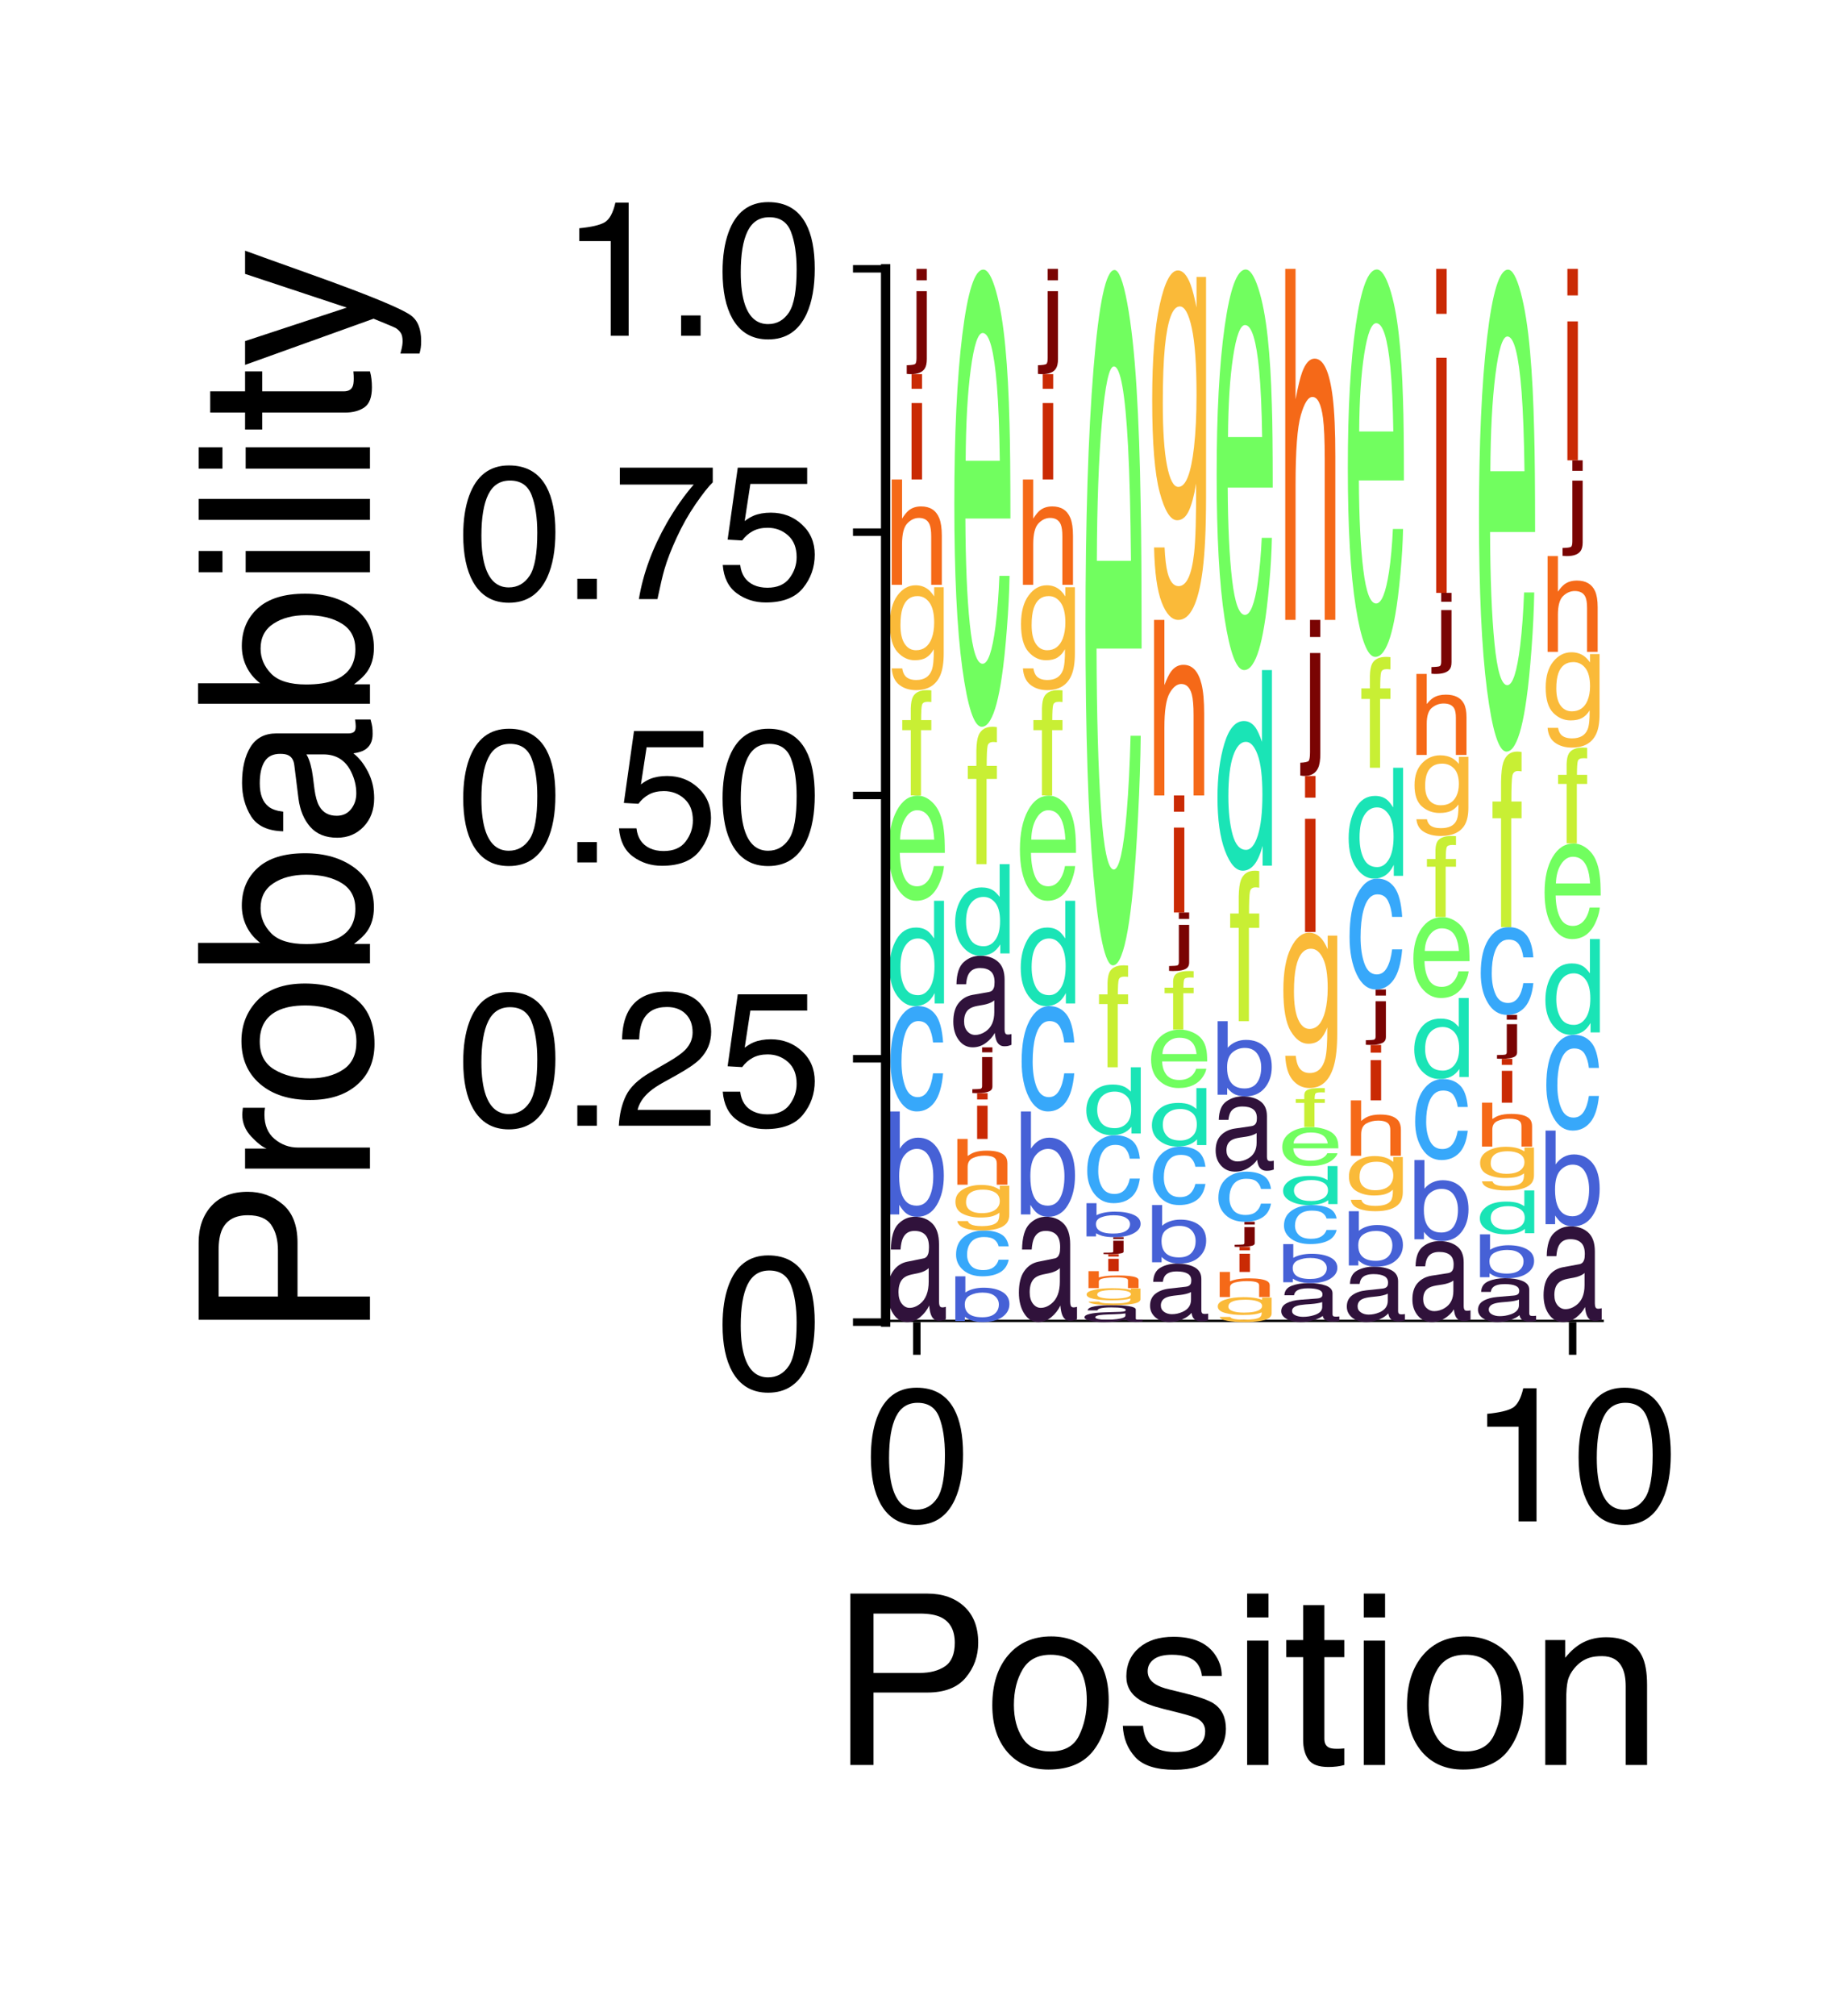 <?xml version="1.0" encoding="utf-8" standalone="no"?>
<!DOCTYPE svg PUBLIC "-//W3C//DTD SVG 1.1//EN"
  "http://www.w3.org/Graphics/SVG/1.1/DTD/svg11.dtd">
<svg height="216pt" version="1.1" viewBox="0 0 198 216" width="198pt" xmlns="http://www.w3.org/2000/svg" xmlns:xlink="http://www.w3.org/1999/xlink">
 <defs>
  <style type="text/css">*{stroke-linecap:butt;stroke-linejoin:round;}</style>
 </defs>
 <g id="figure_1">
  <g id="patch_1">
   <path d="M 0 216 
L 198 216 
L 198 0 
L 0 0 
z
" style="fill:#ffffff;"/>
  </g>
  <g id="axes_1">
   <g id="patch_2">
    <path d="M 94.94 141.64 
L 171.927 141.64 
L 171.927 28.8 
L 94.94 28.8 
z
" style="fill:#ffffff;"/>
   </g>
   <g id="line2d_1">
    <path clip-path="url(#p5482cd9180)" d="M 94.94 141.64 
L 171.927 141.64 
" style="fill:none;stroke:#000000;stroke-linecap:square;stroke-width:0.5;"/>
   </g>
   <g id="patch_3">
    <path clip-path="url(#p5482cd9180)" d="M 96.321 138.441 
Q 96.321 139.218 96.672 139.667 
Q 97.022 140.114 97.502 140.114 
Q 98.087 140.114 98.634 139.677 
Q 99.557 138.95 99.557 137.297 
L 99.557 135.853 
Q 99.352 136.06 99.031 136.2 
Q 98.713 136.341 98.406 136.401 
L 97.736 136.538 
Q 97.132 136.669 96.831 136.949 
Q 96.321 137.414 96.321 138.441 
z
M 99.002 134.817 
Q 99.384 134.738 99.513 134.298 
Q 99.586 134.059 99.586 133.613 
Q 99.586 132.695 99.183 132.284 
Q 98.781 131.87 98.032 131.87 
Q 97.164 131.87 96.802 132.625 
Q 96.597 133.046 96.536 133.871 
L 95.503 133.871 
Q 95.534 131.898 96.294 131.127 
Q 97.054 130.356 98.055 130.356 
Q 99.218 130.356 99.943 131.073 
Q 100.663 131.79 100.663 133.304 
L 100.663 139.448 
Q 100.663 139.725 100.734 139.897 
Q 100.804 140.066 101.033 140.066 
Q 101.106 140.066 101.198 140.05 
Q 101.291 140.034 101.395 140.005 
L 101.395 141.331 
Q 101.137 141.449 101.001 141.477 
Q 100.865 141.509 100.631 141.509 
Q 100.061 141.509 99.803 140.853 
Q 99.667 140.502 99.612 139.865 
Q 99.273 140.582 98.64 141.111 
Q 98.006 141.64 97.244 141.64 
Q 96.327 141.64 95.745 140.738 
Q 95.164 139.836 95.164 138.482 
Q 95.164 136.997 95.737 136.181 
Q 96.31 135.365 97.237 135.174 
L 99.002 134.817 
z
M 98.087 130.356 
L 98.087 130.356 
z
" style="fill:#30123b;"/>
   </g>
   <g id="patch_4">
    <path clip-path="url(#p5482cd9180)" d="M 95.38 119.072 
L 96.456 119.072 
L 96.456 123.059 
Q 96.818 122.484 97.322 122.183 
Q 97.828 121.879 98.418 121.879 
Q 99.648 121.879 100.414 122.908 
Q 101.179 123.936 101.179 125.94 
Q 101.179 127.842 100.422 129.099 
Q 99.666 130.356 98.326 130.356 
Q 97.574 130.356 97.058 129.915 
Q 96.751 129.652 96.401 129.077 
L 96.401 130.102 
L 95.38 130.102 
L 95.38 119.072 
z
M 98.257 129.166 
Q 99.156 129.166 99.601 128.299 
Q 100.048 127.43 100.048 126.01 
Q 100.048 124.743 99.601 123.914 
Q 99.156 123.083 98.288 123.083 
Q 97.533 123.083 96.962 123.763 
Q 96.393 124.443 96.393 126.01 
Q 96.393 127.137 96.628 127.842 
Q 97.064 129.166 98.257 129.166 
z
" style="fill:#4661d6;"/>
   </g>
   <g id="patch_5">
    <path clip-path="url(#p5482cd9180)" d="M 98.449 107.788 
Q 99.563 107.788 100.259 108.664 
Q 100.958 109.541 101.1 111.682 
L 100.023 111.682 
Q 99.925 110.697 99.575 110.044 
Q 99.224 109.391 98.449 109.391 
Q 97.392 109.391 96.935 111.064 
Q 96.64 112.151 96.64 113.744 
Q 96.64 115.347 97.058 116.443 
Q 97.477 117.539 98.376 117.539 
Q 99.065 117.539 99.466 116.857 
Q 99.87 116.172 100.023 114.99 
L 101.1 114.99 
Q 100.915 117.109 100.177 118.091 
Q 99.439 119.072 98.289 119.072 
Q 96.998 119.072 96.229 117.542 
Q 95.46 116.013 95.46 113.725 
Q 95.46 110.914 96.302 109.353 
Q 97.146 107.788 98.449 107.788 
z
M 98.278 107.839 
L 98.278 107.839 
z
" style="fill:#37a8fa;"/>
   </g>
   <g id="patch_6">
    <path clip-path="url(#p5482cd9180)" d="M 96.53 103.602 
Q 96.53 104.884 96.979 105.751 
Q 97.427 106.615 98.417 106.615 
Q 99.187 106.615 99.681 105.813 
Q 100.177 105.011 100.177 103.511 
Q 100.177 101.997 99.665 101.268 
Q 99.155 100.54 98.406 100.54 
Q 97.569 100.54 97.05 101.316 
Q 96.53 102.092 96.53 103.602 
z
M 98.197 99.37 
Q 98.953 99.37 99.462 99.757 
Q 99.758 99.981 100.133 100.54 
L 100.133 96.504 
L 101.198 96.504 
L 101.198 107.504 
L 100.2 107.504 
L 100.2 106.391 
Q 99.815 107.131 99.285 107.461 
Q 98.756 107.788 98.073 107.788 
Q 96.973 107.788 96.166 106.666 
Q 95.361 105.541 95.361 103.676 
Q 95.361 101.93 96.095 100.65 
Q 96.831 99.37 98.197 99.37 
z
" style="fill:#1ae4b6;"/>
   </g>
   <g id="patch_7">
    <path clip-path="url(#p5482cd9180)" d="M 98.384 85.239 
Q 99.086 85.239 99.744 85.77 
Q 100.401 86.302 100.745 87.148 
Q 101.078 87.953 101.188 89.028 
Q 101.287 89.763 101.287 91.373 
L 96.459 91.373 
Q 96.491 92.995 96.934 93.975 
Q 97.376 94.952 98.305 94.952 
Q 99.171 94.952 99.689 94.029 
Q 99.984 93.491 100.106 92.785 
L 101.194 92.785 
Q 101.153 93.37 100.909 94.093 
Q 100.667 94.812 100.366 95.27 
Q 99.86 96.065 99.116 96.345 
Q 98.716 96.504 98.213 96.504 
Q 96.983 96.504 96.127 95.057 
Q 95.273 93.609 95.273 91.007 
Q 95.273 88.439 96.133 86.839 
Q 96.995 85.239 98.384 85.239 
z
M 100.149 89.951 
Q 100.082 88.789 99.836 88.093 
Q 99.382 86.801 98.317 86.801 
Q 97.553 86.801 97.036 87.692 
Q 96.52 88.579 96.491 89.951 
L 100.149 89.951 
z
M 98.28 85.22 
L 98.28 85.22 
z
" style="fill:#71fe5f;"/>
   </g>
   <g id="patch_8">
    <path clip-path="url(#p5482cd9180)" d="M 97.636 75.875 
Q 97.662 75.027 97.876 74.632 
Q 98.264 73.936 99.37 73.936 
Q 99.476 73.936 99.586 73.943 
Q 99.697 73.951 99.838 73.965 
L 99.838 75.208 
Q 99.665 75.191 99.588 75.189 
Q 99.512 75.184 99.445 75.184 
Q 98.941 75.184 98.842 75.506 
Q 98.744 75.829 98.744 77.147 
L 99.838 77.147 
L 99.838 78.221 
L 98.73 78.221 
L 98.73 85.22 
L 97.636 85.22 
L 97.636 78.221 
L 96.721 78.221 
L 96.721 77.147 
L 97.636 77.147 
L 97.636 75.875 
z
" style="fill:#c8ef34;"/>
   </g>
   <g id="patch_9">
    <path clip-path="url(#p5482cd9180)" d="M 98.154 62.703 
Q 98.929 62.703 99.506 63.153 
Q 99.82 63.409 100.145 63.896 
L 100.145 62.913 
L 101.167 62.913 
L 101.167 70.004 
Q 101.167 71.49 100.799 72.347 
Q 100.11 73.936 98.197 73.936 
Q 97.132 73.936 96.406 73.37 
Q 95.682 72.806 95.595 71.607 
L 96.721 71.607 
Q 96.8 72.131 97.04 72.415 
Q 97.416 72.85 98.221 72.85 
Q 99.494 72.85 99.887 71.788 
Q 100.122 71.162 100.102 69.552 
Q 99.771 70.151 99.303 70.442 
Q 98.837 70.733 98.067 70.733 
Q 96.996 70.733 96.194 69.834 
Q 95.393 68.935 95.393 66.859 
Q 95.393 64.9 96.201 63.803 
Q 97.01 62.703 98.154 62.703 
z
M 100.145 66.705 
Q 100.145 65.259 99.641 64.56 
Q 99.138 63.861 98.356 63.861 
Q 97.187 63.861 96.756 65.156 
Q 96.53 65.848 96.53 66.969 
Q 96.53 68.287 96.981 68.974 
Q 97.433 69.661 98.197 69.661 
Q 99.39 69.661 99.876 68.387 
Q 100.145 67.667 100.145 66.705 
z
M 98.282 62.652 
L 98.282 62.652 
z
" style="fill:#faba39;"/>
   </g>
   <g id="patch_10">
    <path clip-path="url(#p5482cd9180)" d="M 95.595 51.368 
L 96.701 51.368 
L 96.701 55.562 
Q 97.095 54.942 97.408 54.69 
Q 97.943 54.254 98.744 54.254 
Q 100.177 54.254 100.686 55.501 
Q 100.964 56.182 100.964 57.392 
L 100.964 62.652 
L 99.826 62.652 
L 99.826 57.485 
Q 99.826 56.581 99.641 56.16 
Q 99.34 55.486 98.51 55.486 
Q 97.821 55.486 97.26 56.077 
Q 96.701 56.665 96.701 58.304 
L 96.701 62.652 
L 95.595 62.652 
L 95.595 51.368 
z
" style="fill:#f56918;"/>
   </g>
   <g id="patch_11">
    <path clip-path="url(#p5482cd9180)" d="M 97.718 43.181 
L 98.841 43.181 
L 98.841 51.368 
L 97.718 51.368 
L 97.718 43.181 
z
M 97.718 40.084 
L 98.841 40.084 
L 98.841 41.652 
L 97.718 41.652 
L 97.718 40.084 
z
" style="fill:#ca2a04;"/>
   </g>
   <g id="patch_12">
    <path clip-path="url(#p5482cd9180)" d="M 99.356 30.035 
L 98.25 30.035 
L 98.25 28.8 
L 99.356 28.8 
L 99.356 30.035 
z
M 97.203 39.129 
Q 97.947 39.104 98.099 38.999 
Q 98.25 38.897 98.25 38.352 
L 98.25 31.193 
L 99.356 31.193 
L 99.356 38.464 
Q 99.356 39.159 99.122 39.503 
Q 98.734 40.084 97.652 40.084 
Q 97.573 40.084 97.483 40.078 
Q 97.394 40.073 97.203 40.054 
L 97.203 39.129 
z
" style="fill:#7a0403;"/>
   </g>
   <g id="patch_13">
    <path clip-path="url(#p5482cd9180)" d="M 102.411 136.734 
L 103.487 136.734 
L 103.487 138.467 
Q 103.849 138.218 104.353 138.086 
Q 104.859 137.954 105.449 137.954 
Q 106.679 137.954 107.445 138.402 
Q 108.21 138.849 108.21 139.72 
Q 108.21 140.547 107.452 141.093 
Q 106.697 141.64 105.357 141.64 
Q 104.605 141.64 104.089 141.448 
Q 103.782 141.334 103.432 141.084 
L 103.432 141.53 
L 102.411 141.53 
L 102.411 136.734 
z
M 105.288 141.123 
Q 106.187 141.123 106.632 140.746 
Q 107.079 140.368 107.079 139.75 
Q 107.079 139.199 106.632 138.839 
Q 106.187 138.478 105.319 138.478 
Q 104.563 138.478 103.993 138.774 
Q 103.424 139.069 103.424 139.75 
Q 103.424 140.241 103.658 140.547 
Q 104.095 141.123 105.288 141.123 
z
" style="fill:#4661d6;"/>
   </g>
   <g id="patch_14">
    <path clip-path="url(#p5482cd9180)" d="M 105.48 131.828 
Q 106.593 131.828 107.29 132.209 
Q 107.989 132.59 108.13 133.521 
L 107.054 133.521 
Q 106.956 133.093 106.605 132.809 
Q 106.255 132.525 105.48 132.525 
Q 104.423 132.525 103.966 133.252 
Q 103.671 133.725 103.671 134.417 
Q 103.671 135.114 104.088 135.591 
Q 104.507 136.067 105.407 136.067 
Q 106.096 136.067 106.497 135.771 
Q 106.9 135.473 107.054 134.959 
L 108.13 134.959 
Q 107.945 135.88 107.207 136.307 
Q 106.469 136.734 105.32 136.734 
Q 104.029 136.734 103.26 136.069 
Q 102.49 135.404 102.49 134.409 
Q 102.49 133.187 103.333 132.508 
Q 104.177 131.828 105.48 131.828 
z
M 105.308 131.85 
L 105.308 131.85 
z
" style="fill:#37a8fa;"/>
   </g>
   <g id="patch_15">
    <path clip-path="url(#p5482cd9180)" d="M 105.184 126.944 
Q 105.96 126.944 106.536 127.139 
Q 106.851 127.251 107.176 127.463 
L 107.176 127.035 
L 108.197 127.035 
L 108.197 130.118 
Q 108.197 130.764 107.829 131.137 
Q 107.141 131.828 105.228 131.828 
Q 104.163 131.828 103.437 131.582 
Q 102.713 131.337 102.626 130.815 
L 103.752 130.815 
Q 103.83 131.043 104.071 131.166 
Q 104.446 131.356 105.251 131.356 
Q 106.525 131.356 106.918 130.894 
Q 107.152 130.622 107.133 129.922 
Q 106.802 130.182 106.334 130.309 
Q 105.867 130.435 105.098 130.435 
Q 104.027 130.435 103.224 130.044 
Q 102.423 129.653 102.423 128.751 
Q 102.423 127.899 103.232 127.422 
Q 104.041 126.944 105.184 126.944 
z
M 107.176 128.684 
Q 107.176 128.055 106.672 127.751 
Q 106.168 127.447 105.387 127.447 
Q 104.218 127.447 103.787 128.011 
Q 103.561 128.311 103.561 128.798 
Q 103.561 129.372 104.011 129.671 
Q 104.464 129.969 105.228 129.969 
Q 106.42 129.969 106.906 129.415 
Q 107.176 129.102 107.176 128.684 
z
M 105.312 126.922 
L 105.312 126.922 
z
" style="fill:#faba39;"/>
   </g>
   <g id="patch_16">
    <path clip-path="url(#p5482cd9180)" d="M 102.626 122.016 
L 103.732 122.016 
L 103.732 123.839 
Q 104.126 123.57 104.439 123.46 
Q 104.974 123.27 105.775 123.27 
Q 107.207 123.27 107.717 123.813 
Q 107.995 124.109 107.995 124.635 
L 107.995 126.922 
L 106.857 126.922 
L 106.857 124.675 
Q 106.857 124.282 106.672 124.099 
Q 106.371 123.806 105.541 123.806 
Q 104.852 123.806 104.291 124.063 
Q 103.732 124.319 103.732 125.031 
L 103.732 126.922 
L 102.626 126.922 
L 102.626 122.016 
z
" style="fill:#f56918;"/>
   </g>
   <g id="patch_17">
    <path clip-path="url(#p5482cd9180)" d="M 104.748 118.456 
L 105.872 118.456 
L 105.872 122.016 
L 104.748 122.016 
L 104.748 118.456 
z
M 104.748 117.11 
L 105.872 117.11 
L 105.872 117.791 
L 104.748 117.791 
L 104.748 117.11 
z
" style="fill:#ca2a04;"/>
   </g>
   <g id="patch_18">
    <path clip-path="url(#p5482cd9180)" d="M 106.387 112.74 
L 105.281 112.74 
L 105.281 112.203 
L 106.387 112.203 
L 106.387 112.74 
z
M 104.234 116.694 
Q 104.978 116.683 105.129 116.638 
Q 105.281 116.593 105.281 116.356 
L 105.281 113.244 
L 106.387 113.244 
L 106.387 116.405 
Q 106.387 116.707 106.153 116.857 
Q 105.765 117.11 104.683 117.11 
Q 104.604 117.11 104.513 117.107 
Q 104.425 117.105 104.234 117.096 
L 104.234 116.694 
z
" style="fill:#7a0403;"/>
   </g>
   <g id="patch_19">
    <path clip-path="url(#p5482cd9180)" d="M 103.352 109.421 
Q 103.352 110.098 103.703 110.488 
Q 104.053 110.876 104.533 110.876 
Q 105.117 110.876 105.665 110.497 
Q 106.588 109.865 106.588 108.427 
L 106.588 107.171 
Q 106.383 107.351 106.062 107.473 
Q 105.743 107.595 105.436 107.648 
L 104.767 107.767 
Q 104.163 107.881 103.862 108.125 
Q 103.352 108.529 103.352 109.421 
z
M 106.033 106.271 
Q 106.414 106.201 106.544 105.819 
Q 106.617 105.611 106.617 105.223 
Q 106.617 104.425 106.214 104.068 
Q 105.812 103.708 105.062 103.708 
Q 104.195 103.708 103.832 104.364 
Q 103.628 104.73 103.567 105.448 
L 102.534 105.448 
Q 102.565 103.732 103.325 103.062 
Q 104.084 102.391 105.086 102.391 
Q 106.249 102.391 106.973 103.015 
Q 107.694 103.638 107.694 104.954 
L 107.694 110.297 
Q 107.694 110.538 107.764 110.688 
Q 107.835 110.835 108.063 110.835 
Q 108.136 110.835 108.229 110.821 
Q 108.321 110.807 108.426 110.782 
L 108.426 111.935 
Q 108.168 112.037 108.032 112.062 
Q 107.896 112.09 107.662 112.09 
Q 107.091 112.09 106.834 111.519 
Q 106.698 111.214 106.643 110.66 
Q 106.304 111.284 105.67 111.743 
Q 105.037 112.203 104.275 112.203 
Q 103.358 112.203 102.776 111.419 
Q 102.195 110.635 102.195 109.457 
Q 102.195 108.166 102.768 107.457 
Q 103.34 106.747 104.267 106.581 
L 106.033 106.271 
z
M 105.117 102.391 
L 105.117 102.391 
z
" style="fill:#30123b;"/>
   </g>
   <g id="patch_20">
    <path clip-path="url(#p5482cd9180)" d="M 103.561 98.751 
Q 103.561 99.866 104.01 100.62 
Q 104.458 101.372 105.448 101.372 
Q 106.218 101.372 106.712 100.674 
Q 107.207 99.976 107.207 98.672 
Q 107.207 97.355 106.696 96.722 
Q 106.186 96.089 105.436 96.089 
Q 104.6 96.089 104.08 96.764 
Q 103.561 97.438 103.561 98.751 
z
M 105.228 95.071 
Q 105.983 95.071 106.493 95.408 
Q 106.788 95.603 107.164 96.089 
L 107.164 92.579 
L 108.229 92.579 
L 108.229 102.144 
L 107.231 102.144 
L 107.231 101.176 
Q 106.845 101.82 106.316 102.107 
Q 105.787 102.391 105.104 102.391 
Q 104.004 102.391 103.197 101.415 
Q 102.392 100.437 102.392 98.815 
Q 102.392 97.297 103.126 96.184 
Q 103.862 95.071 105.228 95.071 
z
" style="fill:#1ae4b6;"/>
   </g>
   <g id="patch_21">
    <path clip-path="url(#p5482cd9180)" d="M 104.667 80.39 
Q 104.692 79.283 104.907 78.768 
Q 105.295 77.861 106.401 77.861 
Q 106.507 77.861 106.617 77.87 
Q 106.727 77.88 106.869 77.899 
L 106.869 79.52 
Q 106.696 79.498 106.619 79.495 
Q 106.542 79.489 106.475 79.489 
Q 105.972 79.489 105.873 79.909 
Q 105.775 80.33 105.775 82.049 
L 106.869 82.049 
L 106.869 83.45 
L 105.761 83.45 
L 105.761 92.579 
L 104.667 92.579 
L 104.667 83.45 
L 103.752 83.45 
L 103.752 82.049 
L 104.667 82.049 
L 104.667 80.39 
z
" style="fill:#c8ef34;"/>
   </g>
   <g id="patch_22">
    <path clip-path="url(#p5482cd9180)" d="M 105.415 28.883 
Q 106.117 28.883 106.774 31.193 
Q 107.432 33.503 107.776 37.182 
Q 108.109 40.681 108.219 45.356 
Q 108.317 48.552 108.317 55.55 
L 103.49 55.55 
Q 103.521 62.605 103.964 66.865 
Q 104.407 71.111 105.336 71.111 
Q 106.202 71.111 106.719 67.1 
Q 107.015 64.762 107.137 61.692 
L 108.225 61.692 
Q 108.184 64.237 107.939 67.376 
Q 107.697 70.502 107.396 72.494 
Q 106.891 75.952 106.147 77.169 
Q 105.747 77.861 105.243 77.861 
Q 104.013 77.861 103.157 71.567 
Q 102.303 65.274 102.303 53.96 
Q 102.303 42.798 103.163 35.84 
Q 104.025 28.883 105.415 28.883 
z
M 107.18 49.368 
Q 107.113 44.319 106.867 41.29 
Q 106.412 35.674 105.348 35.674 
Q 104.584 35.674 104.067 39.547 
Q 103.551 43.406 103.521 49.368 
L 107.18 49.368 
z
M 105.31 28.8 
L 105.31 28.8 
z
" style="fill:#71fe5f;"/>
   </g>
   <g id="patch_23">
    <path clip-path="url(#p5482cd9180)" d="M 110.383 138.441 
Q 110.383 139.218 110.733 139.667 
Q 111.084 140.114 111.564 140.114 
Q 112.148 140.114 112.695 139.677 
Q 113.618 138.95 113.618 137.297 
L 113.618 135.853 
Q 113.414 136.06 113.093 136.2 
Q 112.774 136.341 112.467 136.401 
L 111.798 136.538 
Q 111.194 136.669 110.893 136.949 
Q 110.383 137.414 110.383 138.441 
z
M 113.063 134.817 
Q 113.445 134.738 113.575 134.298 
Q 113.648 134.059 113.648 133.613 
Q 113.648 132.695 113.244 132.284 
Q 112.843 131.87 112.093 131.87 
Q 111.225 131.87 110.863 132.625 
Q 110.658 133.046 110.597 133.871 
L 109.564 133.871 
Q 109.596 131.898 110.355 131.127 
Q 111.115 130.356 112.117 130.356 
Q 113.28 130.356 114.004 131.073 
Q 114.724 131.79 114.724 133.304 
L 114.724 139.448 
Q 114.724 139.725 114.795 139.897 
Q 114.866 140.066 115.094 140.066 
Q 115.167 140.066 115.26 140.05 
Q 115.352 140.034 115.456 140.005 
L 115.456 141.331 
Q 115.199 141.449 115.063 141.477 
Q 114.927 141.509 114.693 141.509 
Q 114.122 141.509 113.864 140.853 
Q 113.728 140.502 113.673 139.865 
Q 113.335 140.582 112.701 141.111 
Q 112.068 141.64 111.306 141.64 
Q 110.389 141.64 109.806 140.738 
Q 109.226 139.836 109.226 138.482 
Q 109.226 136.997 109.798 136.181 
Q 110.371 135.365 111.298 135.174 
L 113.063 134.817 
z
M 112.148 130.356 
L 112.148 130.356 
z
" style="fill:#30123b;"/>
   </g>
   <g id="patch_24">
    <path clip-path="url(#p5482cd9180)" d="M 109.441 119.072 
L 110.518 119.072 
L 110.518 123.059 
Q 110.88 122.484 111.384 122.183 
Q 111.889 121.879 112.48 121.879 
Q 113.71 121.879 114.475 122.908 
Q 115.241 123.936 115.241 125.94 
Q 115.241 127.842 114.483 129.099 
Q 113.727 130.356 112.387 130.356 
Q 111.636 130.356 111.12 129.915 
Q 110.813 129.652 110.463 129.077 
L 110.463 130.102 
L 109.441 130.102 
L 109.441 119.072 
z
M 112.318 129.166 
Q 113.218 129.166 113.663 128.299 
Q 114.109 127.43 114.109 126.01 
Q 114.109 124.743 113.663 123.914 
Q 113.218 123.083 112.35 123.083 
Q 111.594 123.083 111.024 123.763 
Q 110.455 124.443 110.455 126.01 
Q 110.455 127.137 110.689 127.842 
Q 111.126 129.166 112.318 129.166 
z
" style="fill:#4661d6;"/>
   </g>
   <g id="patch_25">
    <path clip-path="url(#p5482cd9180)" d="M 112.51 107.788 
Q 113.624 107.788 114.321 108.664 
Q 115.019 109.541 115.161 111.682 
L 114.085 111.682 
Q 113.986 110.697 113.636 110.044 
Q 113.286 109.391 112.51 109.391 
Q 111.454 109.391 110.997 111.064 
Q 110.702 112.151 110.702 113.744 
Q 110.702 115.347 111.119 116.443 
Q 111.538 117.539 112.437 117.539 
Q 113.126 117.539 113.528 116.857 
Q 113.931 116.172 114.085 114.99 
L 115.161 114.99 
Q 114.976 117.109 114.238 118.091 
Q 113.5 119.072 112.351 119.072 
Q 111.06 119.072 110.29 117.542 
Q 109.521 116.013 109.521 113.725 
Q 109.521 110.914 110.363 109.353 
Q 111.208 107.788 112.51 107.788 
z
M 112.339 107.839 
L 112.339 107.839 
z
" style="fill:#37a8fa;"/>
   </g>
   <g id="patch_26">
    <path clip-path="url(#p5482cd9180)" d="M 110.592 103.602 
Q 110.592 104.884 111.04 105.751 
Q 111.489 106.615 112.479 106.615 
Q 113.248 106.615 113.742 105.813 
Q 114.238 105.011 114.238 103.511 
Q 114.238 101.997 113.726 101.268 
Q 113.217 100.54 112.467 100.54 
Q 111.631 100.54 111.111 101.316 
Q 110.592 102.092 110.592 103.602 
z
M 112.258 99.37 
Q 113.014 99.37 113.524 99.757 
Q 113.819 99.981 114.195 100.54 
L 114.195 96.504 
L 115.26 96.504 
L 115.26 107.504 
L 114.262 107.504 
L 114.262 106.391 
Q 113.876 107.131 113.347 107.461 
Q 112.817 107.788 112.134 107.788 
Q 111.034 107.788 110.227 106.666 
Q 109.423 105.541 109.423 103.676 
Q 109.423 101.93 110.157 100.65 
Q 110.893 99.37 112.258 99.37 
z
" style="fill:#1ae4b6;"/>
   </g>
   <g id="patch_27">
    <path clip-path="url(#p5482cd9180)" d="M 112.445 85.239 
Q 113.148 85.239 113.805 85.77 
Q 114.463 86.302 114.807 87.148 
Q 115.139 87.953 115.25 89.028 
Q 115.348 89.763 115.348 91.373 
L 110.521 91.373 
Q 110.552 92.995 110.995 93.975 
Q 111.438 94.952 112.367 94.952 
Q 113.233 94.952 113.75 94.029 
Q 114.045 93.491 114.167 92.785 
L 115.256 92.785 
Q 115.214 93.37 114.97 94.093 
Q 114.728 94.812 114.427 95.27 
Q 113.921 96.065 113.177 96.345 
Q 112.778 96.504 112.274 96.504 
Q 111.044 96.504 110.188 95.057 
Q 109.334 93.609 109.334 91.007 
Q 109.334 88.439 110.194 86.839 
Q 111.056 85.239 112.445 85.239 
z
M 114.211 89.951 
Q 114.144 88.789 113.898 88.093 
Q 113.443 86.801 112.378 86.801 
Q 111.615 86.801 111.097 87.692 
Q 110.582 88.579 110.552 89.951 
L 114.211 89.951 
z
M 112.341 85.22 
L 112.341 85.22 
z
" style="fill:#71fe5f;"/>
   </g>
   <g id="patch_28">
    <path clip-path="url(#p5482cd9180)" d="M 111.698 75.875 
Q 111.723 75.027 111.938 74.632 
Q 112.325 73.936 113.431 73.936 
Q 113.538 73.936 113.648 73.943 
Q 113.758 73.951 113.9 73.965 
L 113.9 75.208 
Q 113.726 75.191 113.65 75.189 
Q 113.573 75.184 113.506 75.184 
Q 113.002 75.184 112.904 75.506 
Q 112.805 75.829 112.805 77.147 
L 113.9 77.147 
L 113.9 78.221 
L 112.792 78.221 
L 112.792 85.22 
L 111.698 85.22 
L 111.698 78.221 
L 110.782 78.221 
L 110.782 77.147 
L 111.698 77.147 
L 111.698 75.875 
z
" style="fill:#c8ef34;"/>
   </g>
   <g id="patch_29">
    <path clip-path="url(#p5482cd9180)" d="M 112.215 62.703 
Q 112.99 62.703 113.567 63.153 
Q 113.882 63.409 114.207 63.896 
L 114.207 62.913 
L 115.228 62.913 
L 115.228 70.004 
Q 115.228 71.49 114.86 72.347 
Q 114.171 73.936 112.258 73.936 
Q 111.194 73.936 110.468 73.37 
Q 109.743 72.806 109.657 71.607 
L 110.782 71.607 
Q 110.861 72.131 111.101 72.415 
Q 111.477 72.85 112.282 72.85 
Q 113.555 72.85 113.949 71.788 
Q 114.183 71.162 114.163 69.552 
Q 113.833 70.151 113.364 70.442 
Q 112.898 70.733 112.129 70.733 
Q 111.058 70.733 110.255 69.834 
Q 109.454 68.935 109.454 66.859 
Q 109.454 64.9 110.263 63.803 
Q 111.072 62.703 112.215 62.703 
z
M 114.207 66.705 
Q 114.207 65.259 113.703 64.56 
Q 113.199 63.861 112.418 63.861 
Q 111.249 63.861 110.818 65.156 
Q 110.592 65.848 110.592 66.969 
Q 110.592 68.287 111.042 68.974 
Q 111.495 69.661 112.258 69.661 
Q 113.451 69.661 113.937 68.387 
Q 114.207 67.667 114.207 66.705 
z
M 112.343 62.652 
L 112.343 62.652 
z
" style="fill:#faba39;"/>
   </g>
   <g id="patch_30">
    <path clip-path="url(#p5482cd9180)" d="M 109.657 51.368 
L 110.763 51.368 
L 110.763 55.562 
Q 111.156 54.942 111.469 54.69 
Q 112.005 54.254 112.805 54.254 
Q 114.238 54.254 114.748 55.501 
Q 115.025 56.182 115.025 57.392 
L 115.025 62.652 
L 113.888 62.652 
L 113.888 57.485 
Q 113.888 56.581 113.703 56.16 
Q 113.402 55.486 112.571 55.486 
Q 111.883 55.486 111.322 56.077 
Q 110.763 56.665 110.763 58.304 
L 110.763 62.652 
L 109.657 62.652 
L 109.657 51.368 
z
" style="fill:#f56918;"/>
   </g>
   <g id="patch_31">
    <path clip-path="url(#p5482cd9180)" d="M 111.779 43.181 
L 112.903 43.181 
L 112.903 51.368 
L 111.779 51.368 
L 111.779 43.181 
z
M 111.779 40.084 
L 112.903 40.084 
L 112.903 41.652 
L 111.779 41.652 
L 111.779 40.084 
z
" style="fill:#ca2a04;"/>
   </g>
   <g id="patch_32">
    <path clip-path="url(#p5482cd9180)" d="M 113.418 30.035 
L 112.312 30.035 
L 112.312 28.8 
L 113.418 28.8 
L 113.418 30.035 
z
M 111.265 39.129 
Q 112.008 39.104 112.16 38.999 
Q 112.312 38.897 112.312 38.352 
L 112.312 31.193 
L 113.418 31.193 
L 113.418 38.464 
Q 113.418 39.159 113.183 39.503 
Q 112.796 40.084 111.713 40.084 
Q 111.635 40.084 111.544 40.078 
Q 111.455 40.073 111.265 40.054 
L 111.265 39.129 
z
" style="fill:#7a0403;"/>
   </g>
   <g id="patch_33">
    <path clip-path="url(#p5482cd9180)" d="M 117.414 141.124 
Q 117.414 141.249 117.764 141.322 
Q 118.114 141.394 118.594 141.394 
Q 119.179 141.394 119.726 141.323 
Q 120.649 141.206 120.649 140.939 
L 120.649 140.707 
Q 120.444 140.74 120.124 140.763 
Q 119.805 140.785 119.498 140.795 
L 118.829 140.817 
Q 118.224 140.838 117.923 140.883 
Q 117.414 140.958 117.414 141.124 
z
M 120.094 140.54 
Q 120.476 140.527 120.606 140.456 
Q 120.679 140.417 120.679 140.345 
Q 120.679 140.197 120.275 140.131 
Q 119.874 140.064 119.124 140.064 
Q 118.256 140.064 117.894 140.186 
Q 117.689 140.254 117.628 140.387 
L 116.595 140.387 
Q 116.627 140.069 117.386 139.944 
Q 118.146 139.82 119.147 139.82 
Q 120.31 139.82 121.035 139.936 
Q 121.755 140.051 121.755 140.295 
L 121.755 141.286 
Q 121.755 141.331 121.826 141.359 
Q 121.897 141.386 122.125 141.386 
Q 122.198 141.386 122.29 141.384 
Q 122.383 141.381 122.487 141.376 
L 122.487 141.59 
Q 122.229 141.609 122.093 141.614 
Q 121.958 141.619 121.723 141.619 
Q 121.153 141.619 120.895 141.513 
Q 120.759 141.457 120.704 141.354 
Q 120.366 141.469 119.732 141.555 
Q 119.098 141.64 118.337 141.64 
Q 117.42 141.64 116.837 141.495 
Q 116.257 141.349 116.257 141.131 
Q 116.257 140.891 116.829 140.76 
Q 117.402 140.628 118.329 140.597 
L 120.094 140.54 
z
M 119.179 139.82 
L 119.179 139.82 
z
" style="fill:#30123b;"/>
   </g>
   <g id="patch_34">
    <path clip-path="url(#p5482cd9180)" d="M 119.246 138.008 
Q 120.021 138.008 120.598 138.081 
Q 120.913 138.122 121.237 138.201 
L 121.237 138.042 
L 122.259 138.042 
L 122.259 139.186 
Q 122.259 139.425 121.891 139.564 
Q 121.202 139.82 119.289 139.82 
Q 118.224 139.82 117.498 139.729 
Q 116.774 139.638 116.688 139.444 
L 117.813 139.444 
Q 117.892 139.529 118.132 139.575 
Q 118.508 139.645 119.313 139.645 
Q 120.586 139.645 120.98 139.474 
Q 121.214 139.373 121.194 139.113 
Q 120.863 139.209 120.395 139.256 
Q 119.929 139.303 119.159 139.303 
Q 118.089 139.303 117.286 139.158 
Q 116.485 139.013 116.485 138.679 
Q 116.485 138.363 117.294 138.186 
Q 118.102 138.008 119.246 138.008 
z
M 121.237 138.654 
Q 121.237 138.42 120.734 138.308 
Q 120.23 138.195 119.449 138.195 
Q 118.28 138.195 117.849 138.404 
Q 117.622 138.515 117.622 138.696 
Q 117.622 138.909 118.073 139.02 
Q 118.526 139.131 119.289 139.131 
Q 120.482 139.131 120.968 138.925 
Q 121.237 138.809 121.237 138.654 
z
M 119.374 138 
L 119.374 138 
z
" style="fill:#faba39;"/>
   </g>
   <g id="patch_35">
    <path clip-path="url(#p5482cd9180)" d="M 116.688 136.18 
L 117.794 136.18 
L 117.794 136.856 
Q 118.187 136.757 118.5 136.716 
Q 119.035 136.645 119.836 136.645 
Q 121.269 136.645 121.779 136.847 
Q 122.056 136.956 122.056 137.152 
L 122.056 138 
L 120.919 138 
L 120.919 137.167 
Q 120.919 137.021 120.734 136.953 
Q 120.433 136.844 119.602 136.844 
Q 118.913 136.844 118.352 136.939 
Q 117.794 137.034 117.794 137.299 
L 117.794 138 
L 116.688 138 
L 116.688 136.18 
z
" style="fill:#f56918;"/>
   </g>
   <g id="patch_36">
    <path clip-path="url(#p5482cd9180)" d="M 118.81 134.859 
L 119.934 134.859 
L 119.934 136.18 
L 118.81 136.18 
L 118.81 134.859 
z
M 118.81 134.36 
L 119.934 134.36 
L 119.934 134.613 
L 118.81 134.613 
L 118.81 134.36 
z
" style="fill:#ca2a04;"/>
   </g>
   <g id="patch_37">
    <path clip-path="url(#p5482cd9180)" d="M 120.448 132.739 
L 119.342 132.739 
L 119.342 132.54 
L 120.448 132.54 
L 120.448 132.739 
z
M 118.295 134.206 
Q 119.039 134.202 119.191 134.185 
Q 119.342 134.169 119.342 134.081 
L 119.342 132.926 
L 120.448 132.926 
L 120.448 134.099 
Q 120.448 134.211 120.214 134.266 
Q 119.826 134.36 118.744 134.36 
Q 118.665 134.36 118.575 134.359 
Q 118.486 134.358 118.295 134.355 
L 118.295 134.206 
z
" style="fill:#7a0403;"/>
   </g>
   <g id="patch_38">
    <path clip-path="url(#p5482cd9180)" d="M 116.472 128.9 
L 117.548 128.9 
L 117.548 130.186 
Q 117.911 130.001 118.414 129.903 
Q 118.92 129.805 119.511 129.805 
Q 120.74 129.805 121.506 130.138 
Q 122.272 130.469 122.272 131.116 
Q 122.272 131.729 121.514 132.134 
Q 120.758 132.54 119.418 132.54 
Q 118.666 132.54 118.151 132.398 
Q 117.844 132.313 117.493 132.127 
L 117.493 132.458 
L 116.472 132.458 
L 116.472 128.9 
z
M 119.349 132.156 
Q 120.249 132.156 120.693 131.876 
Q 121.14 131.596 121.14 131.138 
Q 121.14 130.729 120.693 130.462 
Q 120.249 130.194 119.381 130.194 
Q 118.625 130.194 118.054 130.413 
Q 117.486 130.633 117.486 131.138 
Q 117.486 131.502 117.72 131.729 
Q 118.157 132.156 119.349 132.156 
z
" style="fill:#4661d6;"/>
   </g>
   <g id="patch_39">
    <path clip-path="url(#p5482cd9180)" d="M 119.541 121.62 
Q 120.655 121.62 121.352 122.185 
Q 122.05 122.751 122.192 124.132 
L 121.115 124.132 
Q 121.017 123.497 120.667 123.076 
Q 120.316 122.654 119.541 122.654 
Q 118.484 122.654 118.028 123.733 
Q 117.732 124.435 117.732 125.463 
Q 117.732 126.497 118.15 127.204 
Q 118.569 127.911 119.468 127.911 
Q 120.157 127.911 120.558 127.471 
Q 120.962 127.029 121.115 126.266 
L 122.192 126.266 
Q 122.007 127.634 121.269 128.267 
Q 120.531 128.9 119.382 128.9 
Q 118.091 128.9 117.321 127.913 
Q 116.552 126.926 116.552 125.45 
Q 116.552 123.637 117.394 122.629 
Q 118.238 121.62 119.541 121.62 
z
M 119.37 121.653 
L 119.37 121.653 
z
" style="fill:#37a8fa;"/>
   </g>
   <g id="patch_40">
    <path clip-path="url(#p5482cd9180)" d="M 117.622 118.919 
Q 117.622 119.746 118.071 120.306 
Q 118.52 120.863 119.51 120.863 
Q 120.279 120.863 120.773 120.346 
Q 121.269 119.828 121.269 118.861 
Q 121.269 117.884 120.757 117.414 
Q 120.248 116.944 119.498 116.944 
Q 118.661 116.944 118.142 117.445 
Q 117.622 117.945 117.622 118.919 
z
M 119.289 116.189 
Q 120.045 116.189 120.555 116.438 
Q 120.85 116.583 121.226 116.944 
L 121.226 114.34 
L 122.29 114.34 
L 122.29 121.437 
L 121.293 121.437 
L 121.293 120.719 
Q 120.907 121.196 120.377 121.409 
Q 119.848 121.62 119.165 121.62 
Q 118.065 121.62 117.258 120.896 
Q 116.453 120.17 116.453 118.967 
Q 116.453 117.841 117.187 117.015 
Q 117.923 116.189 119.289 116.189 
z
" style="fill:#1ae4b6;"/>
   </g>
   <g id="patch_41">
    <path clip-path="url(#p5482cd9180)" d="M 118.728 105.296 
Q 118.754 104.475 118.968 104.093 
Q 119.356 103.42 120.462 103.42 
Q 120.568 103.42 120.679 103.427 
Q 120.789 103.434 120.93 103.448 
L 120.93 104.651 
Q 120.757 104.635 120.68 104.633 
Q 120.604 104.628 120.537 104.628 
Q 120.033 104.628 119.935 104.94 
Q 119.836 105.252 119.836 106.528 
L 120.93 106.528 
L 120.93 107.567 
L 119.822 107.567 
L 119.822 114.34 
L 118.728 114.34 
L 118.728 107.567 
L 117.813 107.567 
L 117.813 106.528 
L 118.728 106.528 
L 118.728 105.296 
z
" style="fill:#c8ef34;"/>
   </g>
   <g id="patch_42">
    <path clip-path="url(#p5482cd9180)" d="M 119.476 28.926 
Q 120.179 28.926 120.836 32.439 
Q 121.493 35.953 121.838 41.549 
Q 122.17 46.871 122.28 53.982 
Q 122.379 58.842 122.379 69.487 
L 117.551 69.487 
Q 117.583 80.216 118.026 86.695 
Q 118.469 93.154 119.397 93.154 
Q 120.263 93.154 120.781 87.053 
Q 121.076 83.497 121.198 78.827 
L 122.286 78.827 
Q 122.245 82.698 122.001 87.474 
Q 121.759 92.228 121.458 95.257 
Q 120.952 100.517 120.208 102.368 
Q 119.809 103.42 119.305 103.42 
Q 118.075 103.42 117.219 93.848 
Q 116.365 84.276 116.365 67.067 
Q 116.365 50.09 117.225 39.508 
Q 118.087 28.926 119.476 28.926 
z
M 121.241 60.083 
Q 121.174 52.404 120.928 47.797 
Q 120.474 39.256 119.409 39.256 
Q 118.646 39.256 118.128 45.146 
Q 117.612 51.016 117.583 60.083 
L 121.241 60.083 
z
M 119.372 28.8 
L 119.372 28.8 
z
" style="fill:#71fe5f;"/>
   </g>
   <g id="patch_43">
    <path clip-path="url(#p5482cd9180)" d="M 124.444 139.863 
Q 124.444 140.295 124.795 140.544 
Q 125.145 140.792 125.625 140.792 
Q 126.21 140.792 126.757 140.549 
Q 127.68 140.146 127.68 139.227 
L 127.68 138.425 
Q 127.475 138.54 127.154 138.618 
Q 126.835 138.696 126.528 138.73 
L 125.859 138.806 
Q 125.255 138.878 124.954 139.034 
Q 124.444 139.292 124.444 139.863 
z
M 127.125 137.85 
Q 127.507 137.805 127.636 137.561 
Q 127.709 137.428 127.709 137.18 
Q 127.709 136.671 127.306 136.442 
Q 126.904 136.212 126.155 136.212 
Q 125.287 136.212 124.925 136.632 
Q 124.72 136.865 124.659 137.324 
L 123.626 137.324 
Q 123.657 136.228 124.417 135.8 
Q 125.176 135.371 126.178 135.371 
Q 127.341 135.371 128.065 135.769 
Q 128.786 136.168 128.786 137.009 
L 128.786 140.422 
Q 128.786 140.576 128.857 140.672 
Q 128.927 140.765 129.156 140.765 
Q 129.228 140.765 129.321 140.757 
Q 129.413 140.748 129.518 140.732 
L 129.518 141.468 
Q 129.26 141.534 129.124 141.55 
Q 128.988 141.567 128.754 141.567 
Q 128.184 141.567 127.926 141.203 
Q 127.79 141.008 127.735 140.654 
Q 127.396 141.052 126.763 141.346 
Q 126.129 141.64 125.367 141.64 
Q 124.45 141.64 123.868 141.139 
Q 123.287 140.638 123.287 139.886 
Q 123.287 139.061 123.86 138.607 
Q 124.433 138.154 125.36 138.048 
L 127.125 137.85 
z
M 126.21 135.371 
L 126.21 135.371 
z
" style="fill:#30123b;"/>
   </g>
   <g id="patch_44">
    <path clip-path="url(#p5482cd9180)" d="M 123.503 129.102 
L 124.579 129.102 
L 124.579 131.317 
Q 124.941 130.998 125.445 130.83 
Q 125.951 130.661 126.541 130.661 
Q 127.771 130.661 128.537 131.234 
Q 129.302 131.804 129.302 132.918 
Q 129.302 133.974 128.545 134.673 
Q 127.789 135.371 126.449 135.371 
Q 125.697 135.371 125.181 135.126 
Q 124.874 134.98 124.524 134.661 
L 124.524 135.23 
L 123.503 135.23 
L 123.503 129.102 
z
M 126.38 134.71 
Q 127.279 134.71 127.724 134.228 
Q 128.171 133.745 128.171 132.956 
Q 128.171 132.253 127.724 131.792 
Q 127.279 131.331 126.411 131.331 
Q 125.656 131.331 125.085 131.708 
Q 124.516 132.086 124.516 132.956 
Q 124.516 133.583 124.75 133.974 
Q 125.187 134.71 126.38 134.71 
z
" style="fill:#4661d6;"/>
   </g>
   <g id="patch_45">
    <path clip-path="url(#p5482cd9180)" d="M 126.572 122.833 
Q 127.686 122.833 128.382 123.32 
Q 129.081 123.807 129.223 124.997 
L 128.146 124.997 
Q 128.048 124.45 127.697 124.087 
Q 127.347 123.724 126.572 123.724 
Q 125.515 123.724 125.058 124.653 
Q 124.763 125.257 124.763 126.142 
Q 124.763 127.033 125.18 127.642 
Q 125.6 128.251 126.499 128.251 
Q 127.188 128.251 127.589 127.872 
Q 127.993 127.491 128.146 126.834 
L 129.223 126.834 
Q 129.038 128.012 128.3 128.557 
Q 127.562 129.102 126.412 129.102 
Q 125.121 129.102 124.352 128.252 
Q 123.582 127.403 123.582 126.132 
Q 123.582 124.57 124.425 123.703 
Q 125.269 122.833 126.572 122.833 
z
M 126.401 122.862 
L 126.401 122.862 
z
" style="fill:#37a8fa;"/>
   </g>
   <g id="patch_46">
    <path clip-path="url(#p5482cd9180)" d="M 124.653 120.508 
Q 124.653 121.22 125.102 121.702 
Q 125.55 122.182 126.54 122.182 
Q 127.31 122.182 127.804 121.736 
Q 128.3 121.29 128.3 120.457 
Q 128.3 119.616 127.788 119.211 
Q 127.278 118.807 126.528 118.807 
Q 125.692 118.807 125.173 119.238 
Q 124.653 119.669 124.653 120.508 
z
M 126.32 118.157 
Q 127.076 118.157 127.585 118.371 
Q 127.88 118.496 128.256 118.807 
L 128.256 116.564 
L 129.321 116.564 
L 129.321 122.675 
L 128.323 122.675 
L 128.323 122.057 
Q 127.938 122.468 127.408 122.652 
Q 126.879 122.833 126.196 122.833 
Q 125.096 122.833 124.289 122.21 
Q 123.484 121.585 123.484 120.549 
Q 123.484 119.579 124.218 118.868 
Q 124.954 118.157 126.32 118.157 
z
" style="fill:#1ae4b6;"/>
   </g>
   <g id="patch_47">
    <path clip-path="url(#p5482cd9180)" d="M 126.507 110.306 
Q 127.209 110.306 127.867 110.601 
Q 128.524 110.896 128.868 111.367 
Q 129.201 111.814 129.311 112.411 
Q 129.41 112.819 129.41 113.714 
L 124.582 113.714 
Q 124.614 114.615 125.056 115.159 
Q 125.499 115.702 126.428 115.702 
Q 127.294 115.702 127.812 115.189 
Q 128.107 114.891 128.229 114.498 
L 129.317 114.498 
Q 129.276 114.824 129.032 115.225 
Q 128.79 115.624 128.489 115.879 
Q 127.983 116.321 127.239 116.476 
Q 126.839 116.564 126.336 116.564 
Q 125.106 116.564 124.25 115.76 
Q 123.396 114.956 123.396 113.51 
Q 123.396 112.084 124.255 111.195 
Q 125.117 110.306 126.507 110.306 
z
M 128.272 112.924 
Q 128.205 112.279 127.959 111.891 
Q 127.505 111.174 126.44 111.174 
Q 125.676 111.174 125.159 111.669 
Q 124.643 112.162 124.614 112.924 
L 128.272 112.924 
z
M 126.403 110.296 
L 126.403 110.296 
z
" style="fill:#71fe5f;"/>
   </g>
   <g id="patch_48">
    <path clip-path="url(#p5482cd9180)" d="M 125.759 105.104 
Q 125.785 104.633 125.999 104.413 
Q 126.387 104.027 127.493 104.027 
Q 127.599 104.027 127.709 104.031 
Q 127.819 104.035 127.961 104.043 
L 127.961 104.734 
Q 127.788 104.724 127.711 104.723 
Q 127.634 104.72 127.568 104.72 
Q 127.064 104.72 126.965 104.899 
Q 126.867 105.078 126.867 105.811 
L 127.961 105.811 
L 127.961 106.407 
L 126.853 106.407 
L 126.853 110.296 
L 125.759 110.296 
L 125.759 106.407 
L 124.844 106.407 
L 124.844 105.811 
L 125.759 105.811 
L 125.759 105.104 
z
" style="fill:#c8ef34;"/>
   </g>
   <g id="patch_49">
    <path clip-path="url(#p5482cd9180)" d="M 127.479 98.444 
L 126.373 98.444 
L 126.373 97.758 
L 127.479 97.758 
L 127.479 98.444 
z
M 125.326 103.496 
Q 126.07 103.482 126.221 103.424 
Q 126.373 103.367 126.373 103.064 
L 126.373 99.087 
L 127.479 99.087 
L 127.479 103.127 
Q 127.479 103.513 127.245 103.704 
Q 126.857 104.027 125.775 104.027 
Q 125.696 104.027 125.606 104.024 
Q 125.517 104.02 125.326 104.01 
L 125.326 103.496 
z
" style="fill:#7a0403;"/>
   </g>
   <g id="patch_50">
    <path clip-path="url(#p5482cd9180)" d="M 125.841 88.661 
L 126.964 88.661 
L 126.964 97.758 
L 125.841 97.758 
L 125.841 88.661 
z
M 125.841 85.22 
L 126.964 85.22 
L 126.964 86.962 
L 125.841 86.962 
L 125.841 85.22 
z
" style="fill:#ca2a04;"/>
   </g>
   <g id="patch_51">
    <path clip-path="url(#p5482cd9180)" d="M 123.718 66.413 
L 124.824 66.413 
L 124.824 73.404 
Q 125.218 72.371 125.531 71.95 
Q 126.066 71.223 126.867 71.223 
Q 128.3 71.223 128.809 73.301 
Q 129.087 74.437 129.087 76.454 
L 129.087 85.22 
L 127.949 85.22 
L 127.949 76.609 
Q 127.949 75.102 127.764 74.4 
Q 127.463 73.277 126.633 73.277 
Q 125.944 73.277 125.383 74.261 
Q 124.824 75.241 124.824 77.973 
L 124.824 85.22 
L 123.718 85.22 
L 123.718 66.413 
z
" style="fill:#f56918;"/>
   </g>
   <g id="patch_52">
    <path clip-path="url(#p5482cd9180)" d="M 126.277 28.971 
Q 127.052 28.971 127.629 30.469 
Q 127.943 31.324 128.268 32.946 
L 128.268 29.67 
L 129.289 29.67 
L 129.289 53.306 
Q 129.289 58.26 128.921 61.118 
Q 128.233 66.413 126.32 66.413 
Q 125.255 66.413 124.529 64.526 
Q 123.805 62.647 123.718 58.648 
L 124.844 58.648 
Q 124.923 60.396 125.163 61.343 
Q 125.539 62.795 126.343 62.795 
Q 127.617 62.795 128.01 59.254 
Q 128.245 57.165 128.225 51.8 
Q 127.894 53.795 127.426 54.766 
Q 126.959 55.737 126.19 55.737 
Q 125.119 55.737 124.317 52.739 
Q 123.516 49.742 123.516 42.823 
Q 123.516 36.293 124.324 32.636 
Q 125.133 28.971 126.277 28.971 
z
M 128.268 42.311 
Q 128.268 37.489 127.764 35.159 
Q 127.261 32.83 126.479 32.83 
Q 125.31 32.83 124.879 37.147 
Q 124.653 39.453 124.653 43.188 
Q 124.653 47.583 125.104 49.874 
Q 125.556 52.165 126.32 52.165 
Q 127.512 52.165 127.999 47.917 
Q 128.268 45.518 128.268 42.311 
z
M 126.404 28.8 
L 126.404 28.8 
z
" style="fill:#faba39;"/>
   </g>
   <g id="patch_53">
    <path clip-path="url(#p5482cd9180)" d="M 133.307 138.966 
Q 134.083 138.966 134.659 139.073 
Q 134.974 139.134 135.299 139.25 
L 135.299 139.015 
L 136.32 139.015 
L 136.32 140.704 
Q 136.32 141.058 135.952 141.262 
Q 135.263 141.64 133.351 141.64 
Q 132.286 141.64 131.56 141.505 
Q 130.836 141.371 130.749 141.085 
L 131.875 141.085 
Q 131.953 141.21 132.193 141.278 
Q 132.569 141.382 133.374 141.382 
Q 134.647 141.382 135.041 141.129 
Q 135.275 140.979 135.256 140.596 
Q 134.925 140.739 134.457 140.808 
Q 133.99 140.877 133.221 140.877 
Q 132.15 140.877 131.347 140.663 
Q 130.546 140.449 130.546 139.955 
Q 130.546 139.489 131.355 139.227 
Q 132.164 138.966 133.307 138.966 
z
M 135.299 139.918 
Q 135.299 139.574 134.795 139.408 
Q 134.291 139.241 133.51 139.241 
Q 132.341 139.241 131.91 139.55 
Q 131.684 139.714 131.684 139.981 
Q 131.684 140.295 132.134 140.459 
Q 132.587 140.622 133.351 140.622 
Q 134.543 140.622 135.029 140.319 
Q 135.299 140.147 135.299 139.918 
z
M 133.435 138.953 
L 133.435 138.953 
z
" style="fill:#faba39;"/>
   </g>
   <g id="patch_54">
    <path clip-path="url(#p5482cd9180)" d="M 130.749 136.267 
L 131.855 136.267 
L 131.855 137.265 
Q 132.249 137.118 132.561 137.058 
Q 133.097 136.954 133.898 136.954 
Q 135.33 136.954 135.84 137.251 
Q 136.118 137.413 136.118 137.701 
L 136.118 138.953 
L 134.98 138.953 
L 134.98 137.723 
Q 134.98 137.508 134.795 137.408 
Q 134.494 137.247 133.664 137.247 
Q 132.975 137.247 132.414 137.388 
Q 131.855 137.528 131.855 137.918 
L 131.855 138.953 
L 130.749 138.953 
L 130.749 136.267 
z
" style="fill:#f56918;"/>
   </g>
   <g id="patch_55">
    <path clip-path="url(#p5482cd9180)" d="M 132.871 134.317 
L 133.995 134.317 
L 133.995 136.267 
L 132.871 136.267 
L 132.871 134.317 
z
M 132.871 133.58 
L 133.995 133.58 
L 133.995 133.953 
L 132.871 133.953 
L 132.871 133.58 
z
" style="fill:#ca2a04;"/>
   </g>
   <g id="patch_56">
    <path clip-path="url(#p5482cd9180)" d="M 134.51 131.187 
L 133.404 131.187 
L 133.404 130.893 
L 134.51 130.893 
L 134.51 131.187 
z
M 132.357 133.353 
Q 133.101 133.347 133.252 133.322 
Q 133.404 133.297 133.404 133.168 
L 133.404 131.463 
L 134.51 131.463 
L 134.51 133.194 
Q 134.51 133.36 134.276 133.442 
Q 133.888 133.58 132.805 133.58 
Q 132.727 133.58 132.636 133.579 
Q 132.548 133.577 132.357 133.573 
L 132.357 133.353 
z
" style="fill:#7a0403;"/>
   </g>
   <g id="patch_57">
    <path clip-path="url(#p5482cd9180)" d="M 133.602 125.52 
Q 134.716 125.52 135.413 125.937 
Q 136.112 126.355 136.253 127.374 
L 135.177 127.374 
Q 135.078 126.905 134.728 126.594 
Q 134.378 126.283 133.602 126.283 
Q 132.546 126.283 132.089 127.08 
Q 131.794 127.597 131.794 128.356 
Q 131.794 129.119 132.211 129.641 
Q 132.63 130.163 133.53 130.163 
Q 134.218 130.163 134.62 129.839 
Q 135.023 129.512 135.177 128.949 
L 136.253 128.949 
Q 136.068 129.959 135.33 130.426 
Q 134.592 130.893 133.443 130.893 
Q 132.152 130.893 131.383 130.165 
Q 130.613 129.437 130.613 128.347 
Q 130.613 127.009 131.455 126.265 
Q 132.3 125.52 133.602 125.52 
z
M 133.431 125.544 
L 133.431 125.544 
z
" style="fill:#37a8fa;"/>
   </g>
   <g id="patch_58">
    <path clip-path="url(#p5482cd9180)" d="M 131.475 123.235 
Q 131.475 123.79 131.825 124.111 
Q 132.176 124.43 132.656 124.43 
Q 133.24 124.43 133.787 124.118 
Q 134.71 123.599 134.71 122.418 
L 134.71 121.386 
Q 134.506 121.534 134.185 121.635 
Q 133.866 121.735 133.559 121.778 
L 132.89 121.876 
Q 132.286 121.969 131.985 122.169 
Q 131.475 122.502 131.475 123.235 
z
M 134.155 120.647 
Q 134.537 120.59 134.667 120.276 
Q 134.74 120.105 134.74 119.786 
Q 134.74 119.131 134.337 118.837 
Q 133.935 118.541 133.185 118.541 
Q 132.317 118.541 131.955 119.081 
Q 131.751 119.381 131.69 119.971 
L 130.656 119.971 
Q 130.688 118.562 131.448 118.011 
Q 132.207 117.46 133.209 117.46 
Q 134.372 117.46 135.096 117.972 
Q 135.816 118.484 135.816 119.565 
L 135.816 123.954 
Q 135.816 124.152 135.887 124.275 
Q 135.958 124.396 136.186 124.396 
Q 136.259 124.396 136.352 124.384 
Q 136.444 124.373 136.549 124.352 
L 136.549 125.299 
Q 136.291 125.383 136.155 125.404 
Q 136.019 125.427 135.785 125.427 
Q 135.214 125.427 134.956 124.958 
Q 134.821 124.707 134.766 124.252 
Q 134.427 124.764 133.793 125.142 
Q 133.16 125.52 132.398 125.52 
Q 131.481 125.52 130.899 124.876 
Q 130.318 124.232 130.318 123.264 
Q 130.318 122.204 130.891 121.621 
Q 131.463 121.038 132.39 120.902 
L 134.155 120.647 
z
M 133.24 117.46 
L 133.24 117.46 
z
" style="fill:#30123b;"/>
   </g>
   <g id="patch_59">
    <path clip-path="url(#p5482cd9180)" d="M 130.533 109.4 
L 131.61 109.4 
L 131.61 112.248 
Q 131.972 111.838 132.476 111.622 
Q 132.982 111.405 133.572 111.405 
Q 134.802 111.405 135.567 112.14 
Q 136.333 112.874 136.333 114.306 
Q 136.333 115.664 135.575 116.562 
Q 134.82 117.46 133.48 117.46 
Q 132.728 117.46 132.212 117.145 
Q 131.905 116.957 131.555 116.547 
L 131.555 117.279 
L 130.533 117.279 
L 130.533 109.4 
z
M 133.411 116.61 
Q 134.31 116.61 134.755 115.991 
Q 135.201 115.37 135.201 114.355 
Q 135.201 113.451 134.755 112.859 
Q 134.31 112.265 133.442 112.265 
Q 132.686 112.265 132.116 112.751 
Q 131.547 113.237 131.547 114.355 
Q 131.547 115.161 131.781 115.664 
Q 132.218 116.61 133.411 116.61 
z
" style="fill:#4661d6;"/>
   </g>
   <g id="patch_60">
    <path clip-path="url(#p5482cd9180)" d="M 132.79 96.05 
Q 132.815 94.838 133.03 94.274 
Q 133.418 93.28 134.523 93.28 
Q 134.63 93.28 134.74 93.29 
Q 134.85 93.301 134.992 93.322 
L 134.992 95.098 
Q 134.819 95.073 134.742 95.07 
Q 134.665 95.063 134.598 95.063 
Q 134.094 95.063 133.996 95.524 
Q 133.898 95.984 133.898 97.867 
L 134.992 97.867 
L 134.992 99.401 
L 133.884 99.401 
L 133.884 109.4 
L 132.79 109.4 
L 132.79 99.401 
L 131.875 99.401 
L 131.875 97.867 
L 132.79 97.867 
L 132.79 96.05 
z
" style="fill:#c8ef34;"/>
   </g>
   <g id="patch_61">
    <path clip-path="url(#p5482cd9180)" d="M 131.684 85.306 
Q 131.684 87.749 132.132 89.4 
Q 132.581 91.047 133.571 91.047 
Q 134.34 91.047 134.834 89.518 
Q 135.33 87.99 135.33 85.133 
Q 135.33 82.249 134.819 80.862 
Q 134.309 79.474 133.559 79.474 
Q 132.723 79.474 132.203 80.953 
Q 131.684 82.431 131.684 85.306 
z
M 133.351 77.245 
Q 134.106 77.245 134.616 77.982 
Q 134.911 78.41 135.287 79.474 
L 135.287 71.787 
L 136.352 71.787 
L 136.352 92.739 
L 135.354 92.739 
L 135.354 90.619 
Q 134.968 92.029 134.439 92.657 
Q 133.909 93.28 133.227 93.28 
Q 132.127 93.28 131.32 91.142 
Q 130.515 89 130.515 85.447 
Q 130.515 82.122 131.249 79.683 
Q 131.985 77.245 133.351 77.245 
z
" style="fill:#1ae4b6;"/>
   </g>
   <g id="patch_62">
    <path clip-path="url(#p5482cd9180)" d="M 133.538 28.873 
Q 134.24 28.873 134.897 30.897 
Q 135.555 32.921 135.899 36.144 
Q 136.232 39.21 136.342 43.307 
Q 136.44 46.106 136.44 52.238 
L 131.613 52.238 
Q 131.644 58.419 132.087 62.152 
Q 132.53 65.873 133.459 65.873 
Q 134.325 65.873 134.842 62.358 
Q 135.137 60.31 135.26 57.619 
L 136.348 57.619 
Q 136.306 59.849 136.062 62.6 
Q 135.82 65.339 135.519 67.084 
Q 135.014 70.114 134.27 71.181 
Q 133.87 71.787 133.366 71.787 
Q 132.136 71.787 131.28 66.272 
Q 130.426 60.758 130.426 50.845 
Q 130.426 41.065 131.286 34.969 
Q 132.148 28.873 133.538 28.873 
z
M 135.303 46.821 
Q 135.236 42.398 134.99 39.744 
Q 134.535 34.823 133.471 34.823 
Q 132.707 34.823 132.19 38.217 
Q 131.674 41.598 131.644 46.821 
L 135.303 46.821 
z
M 133.433 28.8 
L 133.433 28.8 
z
" style="fill:#71fe5f;"/>
   </g>
   <g id="patch_63">
    <path clip-path="url(#p5482cd9180)" d="M 138.506 140.455 
Q 138.506 140.743 138.856 140.909 
Q 139.206 141.075 139.687 141.075 
Q 140.271 141.075 140.818 140.913 
Q 141.741 140.644 141.741 140.031 
L 141.741 139.497 
Q 141.537 139.573 141.216 139.625 
Q 140.897 139.677 140.59 139.7 
L 139.921 139.75 
Q 139.317 139.799 139.016 139.903 
Q 138.506 140.075 138.506 140.455 
z
M 141.186 139.113 
Q 141.568 139.084 141.698 138.921 
Q 141.771 138.832 141.771 138.667 
Q 141.771 138.327 141.367 138.175 
Q 140.966 138.021 140.216 138.021 
Q 139.348 138.021 138.986 138.301 
Q 138.781 138.457 138.72 138.763 
L 137.687 138.763 
Q 137.719 138.032 138.478 137.746 
Q 139.238 137.461 140.24 137.461 
Q 141.403 137.461 142.127 137.726 
Q 142.847 137.992 142.847 138.552 
L 142.847 140.828 
Q 142.847 140.931 142.918 140.994 
Q 142.989 141.057 143.217 141.057 
Q 143.29 141.057 143.382 141.051 
Q 143.475 141.045 143.579 141.035 
L 143.579 141.526 
Q 143.321 141.569 143.186 141.58 
Q 143.05 141.592 142.816 141.592 
Q 142.245 141.592 141.987 141.348 
Q 141.851 141.219 141.796 140.983 
Q 141.458 141.248 140.824 141.444 
Q 140.19 141.64 139.429 141.64 
Q 138.512 141.64 137.929 141.306 
Q 137.349 140.972 137.349 140.47 
Q 137.349 139.92 137.921 139.618 
Q 138.494 139.316 139.421 139.245 
L 141.186 139.113 
z
M 140.271 137.461 
L 140.271 137.461 
z
" style="fill:#30123b;"/>
   </g>
   <g id="patch_64">
    <path clip-path="url(#p5482cd9180)" d="M 137.564 133.281 
L 138.641 133.281 
L 138.641 134.758 
Q 139.003 134.545 139.507 134.434 
Q 140.012 134.321 140.603 134.321 
Q 141.833 134.321 142.598 134.702 
Q 143.364 135.083 143.364 135.825 
Q 143.364 136.529 142.606 136.995 
Q 141.85 137.461 140.51 137.461 
Q 139.758 137.461 139.243 137.298 
Q 138.936 137.2 138.586 136.987 
L 138.586 137.367 
L 137.564 137.367 
L 137.564 133.281 
z
M 140.441 137.02 
Q 141.341 137.02 141.785 136.699 
Q 142.232 136.377 142.232 135.851 
Q 142.232 135.382 141.785 135.075 
Q 141.341 134.767 140.473 134.767 
Q 139.717 134.767 139.146 135.019 
Q 138.578 135.271 138.578 135.851 
Q 138.578 136.269 138.812 136.529 
Q 139.249 137.02 140.441 137.02 
z
" style="fill:#4661d6;"/>
   </g>
   <g id="patch_65">
    <path clip-path="url(#p5482cd9180)" d="M 140.633 129.102 
Q 141.747 129.102 142.444 129.427 
Q 143.142 129.751 143.284 130.544 
L 142.208 130.544 
Q 142.109 130.18 141.759 129.938 
Q 141.409 129.696 140.633 129.696 
Q 139.576 129.696 139.12 130.316 
Q 138.825 130.718 138.825 131.308 
Q 138.825 131.902 139.242 132.308 
Q 139.661 132.714 140.56 132.714 
Q 141.249 132.714 141.651 132.461 
Q 142.054 132.207 142.208 131.77 
L 143.284 131.77 
Q 143.099 132.554 142.361 132.918 
Q 141.623 133.281 140.474 133.281 
Q 139.183 133.281 138.413 132.715 
Q 137.644 132.148 137.644 131.301 
Q 137.644 130.26 138.486 129.682 
Q 139.33 129.102 140.633 129.102 
z
M 140.462 129.121 
L 140.462 129.121 
z
" style="fill:#37a8fa;"/>
   </g>
   <g id="patch_66">
    <path clip-path="url(#p5482cd9180)" d="M 138.714 127.552 
Q 138.714 128.027 139.163 128.348 
Q 139.612 128.668 140.602 128.668 
Q 141.371 128.668 141.865 128.371 
Q 142.361 128.074 142.361 127.518 
Q 142.361 126.957 141.849 126.688 
Q 141.34 126.418 140.59 126.418 
Q 139.754 126.418 139.234 126.705 
Q 138.714 126.993 138.714 127.552 
z
M 140.381 125.984 
Q 141.137 125.984 141.647 126.128 
Q 141.942 126.211 142.318 126.418 
L 142.318 124.923 
L 143.382 124.923 
L 143.382 128.997 
L 142.385 128.997 
L 142.385 128.585 
Q 141.999 128.859 141.47 128.981 
Q 140.94 129.102 140.257 129.102 
Q 139.157 129.102 138.35 128.687 
Q 137.546 128.27 137.546 127.579 
Q 137.546 126.933 138.28 126.458 
Q 139.016 125.984 140.381 125.984 
z
" style="fill:#1ae4b6;"/>
   </g>
   <g id="patch_67">
    <path clip-path="url(#p5482cd9180)" d="M 140.568 120.751 
Q 141.271 120.751 141.928 120.948 
Q 142.585 121.144 142.93 121.458 
Q 143.262 121.756 143.373 122.154 
Q 143.471 122.426 143.471 123.022 
L 138.644 123.022 
Q 138.675 123.623 139.118 123.986 
Q 139.561 124.348 140.49 124.348 
Q 141.355 124.348 141.873 124.006 
Q 142.168 123.807 142.29 123.546 
L 143.379 123.546 
Q 143.337 123.762 143.093 124.03 
Q 142.851 124.296 142.55 124.466 
Q 142.044 124.76 141.3 124.864 
Q 140.901 124.923 140.397 124.923 
Q 139.167 124.923 138.311 124.387 
Q 137.457 123.851 137.457 122.887 
Q 137.457 121.936 138.317 121.343 
Q 139.179 120.751 140.568 120.751 
z
M 142.334 122.496 
Q 142.267 122.066 142.021 121.808 
Q 141.566 121.329 140.501 121.329 
Q 139.738 121.329 139.22 121.659 
Q 138.705 121.988 138.675 122.496 
L 142.334 122.496 
z
M 140.464 120.744 
L 140.464 120.744 
z
" style="fill:#71fe5f;"/>
   </g>
   <g id="patch_68">
    <path clip-path="url(#p5482cd9180)" d="M 139.82 117.283 
Q 139.846 116.968 140.061 116.822 
Q 140.448 116.564 141.554 116.564 
Q 141.66 116.564 141.771 116.567 
Q 141.881 116.57 142.023 116.575 
L 142.023 117.036 
Q 141.849 117.029 141.773 117.029 
Q 141.696 117.027 141.629 117.027 
Q 141.125 117.027 141.027 117.146 
Q 140.928 117.265 140.928 117.754 
L 142.023 117.754 
L 142.023 118.151 
L 140.915 118.151 
L 140.915 120.744 
L 139.82 120.744 
L 139.82 118.151 
L 138.905 118.151 
L 138.905 117.754 
L 139.82 117.754 
L 139.82 117.283 
z
" style="fill:#c8ef34;"/>
   </g>
   <g id="patch_69">
    <path clip-path="url(#p5482cd9180)" d="M 140.338 99.923 
Q 141.113 99.923 141.69 100.589 
Q 142.005 100.969 142.33 101.69 
L 142.33 100.234 
L 143.351 100.234 
L 143.351 110.739 
Q 143.351 112.941 142.983 114.211 
Q 142.294 116.564 140.381 116.564 
Q 139.317 116.564 138.591 115.726 
Q 137.866 114.891 137.78 113.113 
L 138.905 113.113 
Q 138.984 113.89 139.224 114.311 
Q 139.6 114.956 140.405 114.956 
Q 141.678 114.956 142.072 113.383 
Q 142.306 112.454 142.286 110.07 
Q 141.956 110.956 141.487 111.388 
Q 141.021 111.819 140.251 111.819 
Q 139.181 111.819 138.378 110.487 
Q 137.577 109.155 137.577 106.08 
Q 137.577 103.178 138.386 101.552 
Q 139.195 99.923 140.338 99.923 
z
M 142.33 105.852 
Q 142.33 103.709 141.826 102.674 
Q 141.322 101.639 140.541 101.639 
Q 139.372 101.639 138.941 103.557 
Q 138.714 104.582 138.714 106.242 
Q 138.714 108.196 139.165 109.214 
Q 139.618 110.232 140.381 110.232 
Q 141.574 110.232 142.06 108.344 
Q 142.33 107.278 142.33 105.852 
z
M 140.466 99.847 
L 140.466 99.847 
z
" style="fill:#faba39;"/>
   </g>
   <g id="patch_70">
    <path clip-path="url(#p5482cd9180)" d="M 139.902 87.718 
L 141.026 87.718 
L 141.026 99.847 
L 139.902 99.847 
L 139.902 87.718 
z
M 139.902 83.13 
L 141.026 83.13 
L 141.026 85.453 
L 139.902 85.453 
L 139.902 83.13 
z
" style="fill:#ca2a04;"/>
   </g>
   <g id="patch_71">
    <path clip-path="url(#p5482cd9180)" d="M 141.54 68.242 
L 140.434 68.242 
L 140.434 66.413 
L 141.54 66.413 
L 141.54 68.242 
z
M 139.388 81.715 
Q 140.131 81.678 140.283 81.524 
Q 140.434 81.372 140.434 80.564 
L 140.434 69.959 
L 141.54 69.959 
L 141.54 80.73 
Q 141.54 81.76 141.306 82.269 
Q 140.919 83.13 139.836 83.13 
Q 139.757 83.13 139.667 83.122 
Q 139.578 83.113 139.388 83.085 
L 139.388 81.715 
z
" style="fill:#7a0403;"/>
   </g>
   <g id="patch_72">
    <path clip-path="url(#p5482cd9180)" d="M 137.78 28.8 
L 138.886 28.8 
L 138.886 42.78 
Q 139.279 40.714 139.592 39.873 
Q 140.127 38.42 140.928 38.42 
Q 142.361 38.42 142.871 42.576 
Q 143.148 44.847 143.148 48.881 
L 143.148 66.413 
L 142.011 66.413 
L 142.011 49.191 
Q 142.011 46.178 141.826 44.773 
Q 141.525 42.527 140.694 42.527 
Q 140.005 42.527 139.445 44.495 
Q 138.886 46.455 138.886 51.918 
L 138.886 66.413 
L 137.78 66.413 
L 137.78 28.8 
z
" style="fill:#f56918;"/>
   </g>
   <g id="patch_73">
    <path clip-path="url(#p5482cd9180)" d="M 145.537 139.956 
Q 145.537 140.365 145.887 140.602 
Q 146.237 140.837 146.717 140.837 
Q 147.302 140.837 147.849 140.607 
Q 148.772 140.224 148.772 139.354 
L 148.772 138.594 
Q 148.567 138.703 148.246 138.777 
Q 147.928 138.851 147.621 138.883 
L 146.952 138.955 
Q 146.347 139.024 146.046 139.171 
Q 145.537 139.416 145.537 139.956 
z
M 148.217 138.049 
Q 148.599 138.007 148.729 137.776 
Q 148.801 137.65 148.801 137.415 
Q 148.801 136.932 148.398 136.716 
Q 147.997 136.498 147.247 136.498 
Q 146.379 136.498 146.017 136.895 
Q 145.812 137.117 145.751 137.551 
L 144.718 137.551 
Q 144.749 136.513 145.509 136.107 
Q 146.269 135.701 147.27 135.701 
Q 148.433 135.701 149.158 136.078 
Q 149.878 136.456 149.878 137.252 
L 149.878 140.486 
Q 149.878 140.632 149.949 140.723 
Q 150.02 140.811 150.248 140.811 
Q 150.321 140.811 150.413 140.803 
Q 150.506 140.795 150.61 140.78 
L 150.61 141.477 
Q 150.352 141.539 150.216 141.554 
Q 150.081 141.571 149.846 141.571 
Q 149.276 141.571 149.018 141.226 
Q 148.882 141.041 148.827 140.706 
Q 148.489 141.083 147.855 141.362 
Q 147.221 141.64 146.46 141.64 
Q 145.543 141.64 144.96 141.165 
Q 144.379 140.691 144.379 139.978 
Q 144.379 139.196 144.952 138.767 
Q 145.525 138.338 146.452 138.237 
L 148.217 138.049 
z
M 147.302 135.701 
L 147.302 135.701 
z
" style="fill:#30123b;"/>
   </g>
   <g id="patch_74">
    <path clip-path="url(#p5482cd9180)" d="M 144.595 129.762 
L 145.671 129.762 
L 145.671 131.861 
Q 146.034 131.558 146.537 131.399 
Q 147.043 131.239 147.633 131.239 
Q 148.863 131.239 149.629 131.781 
Q 150.394 132.322 150.394 133.377 
Q 150.394 134.378 149.637 135.039 
Q 148.881 135.701 147.541 135.701 
Q 146.789 135.701 146.274 135.469 
Q 145.967 135.33 145.616 135.028 
L 145.616 135.567 
L 144.595 135.567 
L 144.595 129.762 
z
M 147.472 135.075 
Q 148.371 135.075 148.816 134.618 
Q 149.263 134.161 149.263 133.413 
Q 149.263 132.747 148.816 132.311 
Q 148.371 131.873 147.504 131.873 
Q 146.748 131.873 146.177 132.231 
Q 145.608 132.589 145.608 133.413 
Q 145.608 134.007 145.843 134.378 
Q 146.28 135.075 147.472 135.075 
z
" style="fill:#4661d6;"/>
   </g>
   <g id="patch_75">
    <path clip-path="url(#p5482cd9180)" d="M 147.369 123.85 
Q 148.144 123.85 148.721 124.087 
Q 149.036 124.222 149.36 124.478 
L 149.36 123.96 
L 150.382 123.96 
L 150.382 127.693 
Q 150.382 128.475 150.014 128.926 
Q 149.325 129.762 147.412 129.762 
Q 146.347 129.762 145.621 129.464 
Q 144.897 129.167 144.81 128.536 
L 145.936 128.536 
Q 146.015 128.812 146.255 128.962 
Q 146.631 129.191 147.436 129.191 
Q 148.709 129.191 149.103 128.632 
Q 149.337 128.302 149.317 127.455 
Q 148.986 127.77 148.518 127.923 
Q 148.052 128.076 147.282 128.076 
Q 146.212 128.076 145.409 127.603 
Q 144.608 127.13 144.608 126.037 
Q 144.608 125.006 145.417 124.429 
Q 146.225 123.85 147.369 123.85 
z
M 149.36 125.956 
Q 149.36 125.195 148.857 124.827 
Q 148.353 124.459 147.571 124.459 
Q 146.403 124.459 145.972 125.141 
Q 145.745 125.505 145.745 126.095 
Q 145.745 126.789 146.196 127.151 
Q 146.649 127.512 147.412 127.512 
Q 148.605 127.512 149.091 126.842 
Q 149.36 126.463 149.36 125.956 
z
M 147.497 123.823 
L 147.497 123.823 
z
" style="fill:#faba39;"/>
   </g>
   <g id="patch_76">
    <path clip-path="url(#p5482cd9180)" d="M 144.81 117.884 
L 145.916 117.884 
L 145.916 120.092 
Q 146.31 119.765 146.623 119.633 
Q 147.158 119.403 147.959 119.403 
Q 149.392 119.403 149.902 120.059 
Q 150.179 120.418 150.179 121.055 
L 150.179 123.823 
L 149.042 123.823 
L 149.042 121.104 
Q 149.042 120.628 148.857 120.406 
Q 148.555 120.052 147.725 120.052 
Q 147.036 120.052 146.475 120.362 
Q 145.916 120.672 145.916 121.534 
L 145.916 123.823 
L 144.81 123.823 
L 144.81 117.884 
z
" style="fill:#f56918;"/>
   </g>
   <g id="patch_77">
    <path clip-path="url(#p5482cd9180)" d="M 146.933 113.575 
L 148.057 113.575 
L 148.057 117.884 
L 146.933 117.884 
L 146.933 113.575 
z
M 146.933 111.945 
L 148.057 111.945 
L 148.057 112.771 
L 146.933 112.771 
L 146.933 111.945 
z
" style="fill:#ca2a04;"/>
   </g>
   <g id="patch_78">
    <path clip-path="url(#p5482cd9180)" d="M 148.571 106.656 
L 147.465 106.656 
L 147.465 106.006 
L 148.571 106.006 
L 148.571 106.656 
z
M 146.418 111.442 
Q 147.162 111.429 147.314 111.374 
Q 147.465 111.32 147.465 111.034 
L 147.465 107.266 
L 148.571 107.266 
L 148.571 111.093 
Q 148.571 111.458 148.337 111.639 
Q 147.949 111.945 146.867 111.945 
Q 146.788 111.945 146.698 111.942 
Q 146.609 111.939 146.418 111.929 
L 146.418 111.442 
z
" style="fill:#7a0403;"/>
   </g>
   <g id="patch_79">
    <path clip-path="url(#p5482cd9180)" d="M 147.664 94.128 
Q 148.778 94.128 149.474 95.051 
Q 150.173 95.973 150.315 98.227 
L 149.238 98.227 
Q 149.14 97.191 148.79 96.503 
Q 148.439 95.816 147.664 95.816 
Q 146.607 95.816 146.151 97.577 
Q 145.855 98.721 145.855 100.398 
Q 145.855 102.085 146.273 103.239 
Q 146.692 104.393 147.591 104.393 
Q 148.28 104.393 148.681 103.675 
Q 149.085 102.954 149.238 101.709 
L 150.315 101.709 
Q 150.13 103.94 149.392 104.973 
Q 148.654 106.006 147.505 106.006 
Q 146.214 106.006 145.444 104.396 
Q 144.675 102.786 144.675 100.378 
Q 144.675 97.419 145.517 95.775 
Q 146.361 94.128 147.664 94.128 
z
M 147.493 94.182 
L 147.493 94.182 
z
" style="fill:#37a8fa;"/>
   </g>
   <g id="patch_80">
    <path clip-path="url(#p5482cd9180)" d="M 145.745 89.722 
Q 145.745 91.072 146.194 91.984 
Q 146.643 92.894 147.632 92.894 
Q 148.402 92.894 148.896 92.049 
Q 149.392 91.205 149.392 89.626 
Q 149.392 88.032 148.88 87.266 
Q 148.37 86.499 147.621 86.499 
Q 146.784 86.499 146.265 87.316 
Q 145.745 88.133 145.745 89.722 
z
M 147.412 85.267 
Q 148.168 85.267 148.677 85.674 
Q 148.973 85.911 149.349 86.499 
L 149.349 82.251 
L 150.413 82.251 
L 150.413 93.829 
L 149.415 93.829 
L 149.415 92.658 
Q 149.03 93.437 148.5 93.784 
Q 147.971 94.128 147.288 94.128 
Q 146.188 94.128 145.381 92.947 
Q 144.576 91.763 144.576 89.8 
Q 144.576 87.962 145.31 86.615 
Q 146.046 85.267 147.412 85.267 
z
" style="fill:#1ae4b6;"/>
   </g>
   <g id="patch_81">
    <path clip-path="url(#p5482cd9180)" d="M 146.851 72.414 
Q 146.877 71.521 147.091 71.105 
Q 147.479 70.373 148.585 70.373 
Q 148.691 70.373 148.801 70.38 
Q 148.912 70.388 149.053 70.403 
L 149.053 71.712 
Q 148.88 71.694 148.803 71.692 
Q 148.727 71.686 148.66 71.686 
Q 148.156 71.686 148.058 72.026 
Q 147.959 72.365 147.959 73.753 
L 149.053 73.753 
L 149.053 74.883 
L 147.945 74.883 
L 147.945 82.251 
L 146.851 82.251 
L 146.851 74.883 
L 145.936 74.883 
L 145.936 73.753 
L 146.851 73.753 
L 146.851 72.414 
z
" style="fill:#c8ef34;"/>
   </g>
   <g id="patch_82">
    <path clip-path="url(#p5482cd9180)" d="M 147.599 28.87 
Q 148.302 28.87 148.959 30.828 
Q 149.616 32.785 149.961 35.903 
Q 150.293 38.868 150.403 42.829 
Q 150.502 45.537 150.502 51.467 
L 145.674 51.467 
Q 145.706 57.445 146.149 61.055 
Q 146.591 64.653 147.52 64.653 
Q 148.386 64.653 148.904 61.254 
Q 149.199 59.273 149.321 56.671 
L 150.409 56.671 
Q 150.368 58.828 150.124 61.488 
Q 149.882 64.137 149.581 65.825 
Q 149.075 68.755 148.331 69.787 
Q 147.932 70.373 147.428 70.373 
Q 146.198 70.373 145.342 65.04 
Q 144.488 59.707 144.488 50.12 
Q 144.488 40.661 145.348 34.766 
Q 146.21 28.87 147.599 28.87 
z
M 149.364 46.228 
Q 149.297 41.95 149.051 39.384 
Q 148.597 34.625 147.532 34.625 
Q 146.769 34.625 146.251 37.907 
Q 145.735 41.177 145.706 46.228 
L 149.364 46.228 
z
M 147.495 28.8 
L 147.495 28.8 
z
" style="fill:#71fe5f;"/>
   </g>
   <g id="patch_83">
    <path clip-path="url(#p5482cd9180)" d="M 152.567 139.179 
Q 152.567 139.777 152.918 140.123 
Q 153.268 140.466 153.748 140.466 
Q 154.333 140.466 154.88 140.13 
Q 155.803 139.571 155.803 138.299 
L 155.803 137.188 
Q 155.598 137.348 155.277 137.456 
Q 154.958 137.564 154.651 137.61 
L 153.982 137.715 
Q 153.378 137.816 153.077 138.032 
Q 152.567 138.39 152.567 139.179 
z
M 155.248 136.392 
Q 155.629 136.331 155.759 135.992 
Q 155.832 135.808 155.832 135.465 
Q 155.832 134.759 155.429 134.443 
Q 155.027 134.124 154.277 134.124 
Q 153.41 134.124 153.048 134.705 
Q 152.843 135.029 152.782 135.664 
L 151.749 135.664 
Q 151.78 134.146 152.54 133.553 
Q 153.299 132.96 154.301 132.96 
Q 155.464 132.96 156.188 133.512 
Q 156.909 134.063 156.909 135.227 
L 156.909 139.954 
Q 156.909 140.167 156.979 140.299 
Q 157.05 140.429 157.279 140.429 
Q 157.351 140.429 157.444 140.417 
Q 157.536 140.405 157.641 140.382 
L 157.641 141.402 
Q 157.383 141.493 157.247 141.515 
Q 157.111 141.539 156.877 141.539 
Q 156.306 141.539 156.049 141.035 
Q 155.913 140.765 155.858 140.275 
Q 155.519 140.826 154.886 141.233 
Q 154.252 141.64 153.49 141.64 
Q 152.573 141.64 151.991 140.946 
Q 151.41 140.253 151.41 139.211 
Q 151.41 138.068 151.983 137.441 
Q 152.556 136.813 153.482 136.666 
L 155.248 136.392 
z
M 154.333 132.96 
L 154.333 132.96 
z
" style="fill:#30123b;"/>
   </g>
   <g id="patch_84">
    <path clip-path="url(#p5482cd9180)" d="M 151.626 124.28 
L 152.702 124.28 
L 152.702 127.347 
Q 153.064 126.905 153.568 126.673 
Q 154.074 126.439 154.664 126.439 
Q 155.894 126.439 156.66 127.231 
Q 157.425 128.021 157.425 129.563 
Q 157.425 131.026 156.668 131.993 
Q 155.912 132.96 154.572 132.96 
Q 153.82 132.96 153.304 132.621 
Q 152.997 132.418 152.647 131.976 
L 152.647 132.765 
L 151.626 132.765 
L 151.626 124.28 
z
M 154.503 132.044 
Q 155.402 132.044 155.847 131.378 
Q 156.294 130.709 156.294 129.617 
Q 156.294 128.642 155.847 128.005 
Q 155.402 127.366 154.534 127.366 
Q 153.779 127.366 153.208 127.889 
Q 152.639 128.412 152.639 129.617 
Q 152.639 130.484 152.873 131.026 
Q 153.31 132.044 154.503 132.044 
z
" style="fill:#4661d6;"/>
   </g>
   <g id="patch_85">
    <path clip-path="url(#p5482cd9180)" d="M 154.695 115.6 
Q 155.809 115.6 156.505 116.274 
Q 157.204 116.948 157.346 118.595 
L 156.269 118.595 
Q 156.171 117.838 155.82 117.336 
Q 155.47 116.833 154.695 116.833 
Q 153.638 116.833 153.181 118.12 
Q 152.886 118.956 152.886 120.181 
Q 152.886 121.414 153.303 122.258 
Q 153.723 123.101 154.622 123.101 
Q 155.311 123.101 155.712 122.576 
Q 156.116 122.049 156.269 121.14 
L 157.346 121.14 
Q 157.161 122.77 156.423 123.525 
Q 155.685 124.28 154.535 124.28 
Q 153.244 124.28 152.475 123.103 
Q 151.705 121.927 151.705 120.167 
Q 151.705 118.005 152.548 116.804 
Q 153.392 115.6 154.695 115.6 
z
M 154.523 115.639 
L 154.523 115.639 
z
" style="fill:#37a8fa;"/>
   </g>
   <g id="patch_86">
    <path clip-path="url(#p5482cd9180)" d="M 152.776 112.38 
Q 152.776 113.366 153.225 114.033 
Q 153.673 114.698 154.663 114.698 
Q 155.433 114.698 155.927 114.081 
Q 156.423 113.464 156.423 112.31 
Q 156.423 111.145 155.911 110.585 
Q 155.401 110.025 154.651 110.025 
Q 153.815 110.025 153.295 110.622 
Q 152.776 111.219 152.776 112.38 
z
M 154.443 109.124 
Q 155.198 109.124 155.708 109.422 
Q 156.003 109.595 156.379 110.025 
L 156.379 106.92 
L 157.444 106.92 
L 157.444 115.381 
L 156.446 115.381 
L 156.446 114.525 
Q 156.06 115.095 155.531 115.348 
Q 155.002 115.6 154.319 115.6 
Q 153.219 115.6 152.412 114.737 
Q 151.607 113.871 151.607 112.437 
Q 151.607 111.094 152.341 110.109 
Q 153.077 109.124 154.443 109.124 
z
" style="fill:#1ae4b6;"/>
   </g>
   <g id="patch_87">
    <path clip-path="url(#p5482cd9180)" d="M 154.63 98.255 
Q 155.332 98.255 155.99 98.663 
Q 156.647 99.072 156.991 99.723 
Q 157.324 100.342 157.434 101.169 
Q 157.532 101.735 157.532 102.973 
L 152.705 102.973 
Q 152.737 104.221 153.179 104.975 
Q 153.622 105.726 154.551 105.726 
Q 155.417 105.726 155.934 105.016 
Q 156.23 104.603 156.352 104.059 
L 157.44 104.059 
Q 157.399 104.51 157.155 105.065 
Q 156.913 105.618 156.611 105.971 
Q 156.106 106.582 155.362 106.798 
Q 154.962 106.92 154.459 106.92 
Q 153.229 106.92 152.373 105.807 
Q 151.518 104.693 151.518 102.691 
Q 151.518 100.717 152.378 99.486 
Q 153.24 98.255 154.63 98.255 
z
M 156.395 101.879 
Q 156.328 100.986 156.082 100.45 
Q 155.627 99.456 154.563 99.456 
Q 153.799 99.456 153.282 100.141 
Q 152.766 100.824 152.737 101.879 
L 156.395 101.879 
z
M 154.525 98.24 
L 154.525 98.24 
z
" style="fill:#71fe5f;"/>
   </g>
   <g id="patch_88">
    <path clip-path="url(#p5482cd9180)" d="M 153.882 91.051 
Q 153.908 90.399 154.122 90.095 
Q 154.51 89.56 155.616 89.56 
Q 155.722 89.56 155.832 89.566 
Q 155.942 89.571 156.084 89.582 
L 156.084 90.539 
Q 155.911 90.526 155.834 90.524 
Q 155.757 90.52 155.69 90.52 
Q 155.187 90.52 155.088 90.768 
Q 154.99 91.016 154.99 92.03 
L 156.084 92.03 
L 156.084 92.856 
L 154.976 92.856 
L 154.976 98.24 
L 153.882 98.24 
L 153.882 92.856 
L 152.967 92.856 
L 152.967 92.03 
L 153.882 92.03 
L 153.882 91.051 
z
" style="fill:#c8ef34;"/>
   </g>
   <g id="patch_89">
    <path clip-path="url(#p5482cd9180)" d="M 154.399 80.919 
Q 155.175 80.919 155.751 81.265 
Q 156.066 81.462 156.391 81.837 
L 156.391 81.081 
L 157.412 81.081 
L 157.412 86.535 
Q 157.412 87.678 157.044 88.338 
Q 156.356 89.56 154.443 89.56 
Q 153.378 89.56 152.652 89.125 
Q 151.928 88.691 151.841 87.768 
L 152.967 87.768 
Q 153.046 88.171 153.286 88.39 
Q 153.662 88.725 154.466 88.725 
Q 155.74 88.725 156.133 87.908 
Q 156.367 87.426 156.348 86.188 
Q 156.017 86.648 155.549 86.872 
Q 155.082 87.096 154.313 87.096 
Q 153.242 87.096 152.439 86.404 
Q 151.638 85.713 151.638 84.116 
Q 151.638 82.609 152.447 81.765 
Q 153.256 80.919 154.399 80.919 
z
M 156.391 83.998 
Q 156.391 82.885 155.887 82.348 
Q 155.383 81.81 154.602 81.81 
Q 153.433 81.81 153.002 82.806 
Q 152.776 83.338 152.776 84.2 
Q 152.776 85.215 153.227 85.743 
Q 153.679 86.272 154.443 86.272 
Q 155.635 86.272 156.121 85.292 
Q 156.391 84.738 156.391 83.998 
z
M 154.527 80.88 
L 154.527 80.88 
z
" style="fill:#faba39;"/>
   </g>
   <g id="patch_90">
    <path clip-path="url(#p5482cd9180)" d="M 151.841 72.2 
L 152.947 72.2 
L 152.947 75.426 
Q 153.341 74.949 153.654 74.755 
Q 154.189 74.42 154.99 74.42 
Q 156.423 74.42 156.932 75.379 
Q 157.21 75.903 157.21 76.834 
L 157.21 80.88 
L 156.072 80.88 
L 156.072 76.906 
Q 156.072 76.21 155.887 75.886 
Q 155.586 75.368 154.756 75.368 
Q 154.067 75.368 153.506 75.822 
Q 152.947 76.274 152.947 77.535 
L 152.947 80.88 
L 151.841 80.88 
L 151.841 72.2 
z
" style="fill:#f56918;"/>
   </g>
   <g id="patch_91">
    <path clip-path="url(#p5482cd9180)" d="M 155.602 64.47 
L 154.496 64.47 
L 154.496 63.52 
L 155.602 63.52 
L 155.602 64.47 
z
M 153.449 71.465 
Q 154.193 71.446 154.344 71.366 
Q 154.496 71.287 154.496 70.868 
L 154.496 65.361 
L 155.602 65.361 
L 155.602 70.954 
Q 155.602 71.488 155.368 71.753 
Q 154.98 72.2 153.898 72.2 
Q 153.819 72.2 153.728 72.196 
Q 153.64 72.191 153.449 72.177 
L 153.449 71.465 
z
" style="fill:#7a0403;"/>
   </g>
   <g id="patch_92">
    <path clip-path="url(#p5482cd9180)" d="M 153.964 38.329 
L 155.087 38.329 
L 155.087 63.52 
L 153.964 63.52 
L 153.964 38.329 
z
M 153.964 28.8 
L 155.087 28.8 
L 155.087 33.625 
L 153.964 33.625 
L 153.964 28.8 
z
" style="fill:#ca2a04;"/>
   </g>
   <g id="patch_93">
    <path clip-path="url(#p5482cd9180)" d="M 159.598 140.307 
Q 159.598 140.631 159.948 140.818 
Q 160.299 141.004 160.779 141.004 
Q 161.363 141.004 161.91 140.822 
Q 162.833 140.519 162.833 139.83 
L 162.833 139.229 
Q 162.629 139.315 162.308 139.373 
Q 161.989 139.432 161.682 139.457 
L 161.013 139.514 
Q 160.409 139.569 160.108 139.686 
Q 159.598 139.879 159.598 140.307 
z
M 162.278 138.797 
Q 162.66 138.764 162.79 138.581 
Q 162.863 138.481 162.863 138.295 
Q 162.863 137.913 162.459 137.742 
Q 162.058 137.569 161.308 137.569 
Q 160.44 137.569 160.078 137.884 
Q 159.874 138.059 159.813 138.403 
L 158.779 138.403 
Q 158.811 137.581 159.571 137.26 
Q 160.33 136.938 161.332 136.938 
Q 162.495 136.938 163.219 137.237 
Q 163.939 137.536 163.939 138.167 
L 163.939 140.726 
Q 163.939 140.842 164.01 140.914 
Q 164.081 140.984 164.309 140.984 
Q 164.382 140.984 164.475 140.977 
Q 164.567 140.971 164.671 140.959 
L 164.671 141.511 
Q 164.414 141.56 164.278 141.572 
Q 164.142 141.586 163.908 141.586 
Q 163.337 141.586 163.079 141.312 
Q 162.944 141.166 162.888 140.9 
Q 162.55 141.199 161.916 141.42 
Q 161.283 141.64 160.521 141.64 
Q 159.604 141.64 159.021 141.264 
Q 158.441 140.888 158.441 140.324 
Q 158.441 139.705 159.014 139.366 
Q 159.586 139.026 160.513 138.946 
L 162.278 138.797 
z
M 161.363 136.938 
L 161.363 136.938 
z
" style="fill:#30123b;"/>
   </g>
   <g id="patch_94">
    <path clip-path="url(#p5482cd9180)" d="M 158.656 132.237 
L 159.733 132.237 
L 159.733 133.898 
Q 160.095 133.659 160.599 133.533 
Q 161.105 133.406 161.695 133.406 
Q 162.925 133.406 163.69 133.835 
Q 164.456 134.263 164.456 135.098 
Q 164.456 135.891 163.698 136.414 
Q 162.943 136.938 161.602 136.938 
Q 160.851 136.938 160.335 136.755 
Q 160.028 136.645 159.678 136.406 
L 159.678 136.833 
L 158.656 136.833 
L 158.656 132.237 
z
M 161.534 136.442 
Q 162.433 136.442 162.878 136.081 
Q 163.324 135.719 163.324 135.127 
Q 163.324 134.599 162.878 134.254 
Q 162.433 133.908 161.565 133.908 
Q 160.809 133.908 160.239 134.191 
Q 159.67 134.475 159.67 135.127 
Q 159.67 135.597 159.904 135.891 
Q 160.341 136.442 161.534 136.442 
z
" style="fill:#4661d6;"/>
   </g>
   <g id="patch_95">
    <path clip-path="url(#p5482cd9180)" d="M 159.807 130.492 
Q 159.807 131.027 160.255 131.388 
Q 160.704 131.748 161.694 131.748 
Q 162.463 131.748 162.957 131.414 
Q 163.453 131.079 163.453 130.455 
Q 163.453 129.824 162.942 129.52 
Q 162.432 129.217 161.682 129.217 
Q 160.846 129.217 160.326 129.54 
Q 159.807 129.863 159.807 130.492 
z
M 161.474 128.729 
Q 162.229 128.729 162.739 128.89 
Q 163.034 128.984 163.41 129.217 
L 163.41 127.535 
L 164.475 127.535 
L 164.475 132.118 
L 163.477 132.118 
L 163.477 131.655 
Q 163.091 131.963 162.562 132.1 
Q 162.032 132.237 161.35 132.237 
Q 160.249 132.237 159.443 131.769 
Q 158.638 131.3 158.638 130.523 
Q 158.638 129.796 159.372 129.262 
Q 160.108 128.729 161.474 128.729 
z
" style="fill:#1ae4b6;"/>
   </g>
   <g id="patch_96">
    <path clip-path="url(#p5482cd9180)" d="M 161.43 122.855 
Q 162.206 122.855 162.782 123.042 
Q 163.097 123.149 163.422 123.352 
L 163.422 122.942 
L 164.443 122.942 
L 164.443 125.897 
Q 164.443 126.516 164.075 126.873 
Q 163.386 127.535 161.474 127.535 
Q 160.409 127.535 159.683 127.299 
Q 158.958 127.064 158.872 126.564 
L 159.998 126.564 
Q 160.076 126.783 160.316 126.901 
Q 160.692 127.083 161.497 127.083 
Q 162.77 127.083 163.164 126.64 
Q 163.398 126.379 163.378 125.708 
Q 163.048 125.958 162.58 126.079 
Q 162.113 126.2 161.344 126.2 
Q 160.273 126.2 159.47 125.826 
Q 158.669 125.451 158.669 124.586 
Q 158.669 123.77 159.478 123.313 
Q 160.287 122.855 161.43 122.855 
z
M 163.422 124.522 
Q 163.422 123.919 162.918 123.628 
Q 162.414 123.337 161.633 123.337 
Q 160.464 123.337 160.033 123.877 
Q 159.807 124.165 159.807 124.632 
Q 159.807 125.181 160.257 125.468 
Q 160.71 125.754 161.474 125.754 
Q 162.666 125.754 163.152 125.223 
Q 163.422 124.923 163.422 124.522 
z
M 161.558 122.833 
L 161.558 122.833 
z
" style="fill:#faba39;"/>
   </g>
   <g id="patch_97">
    <path clip-path="url(#p5482cd9180)" d="M 158.872 118.132 
L 159.978 118.132 
L 159.978 119.879 
Q 160.371 119.621 160.684 119.516 
Q 161.22 119.334 162.021 119.334 
Q 163.453 119.334 163.963 119.854 
Q 164.24 120.137 164.24 120.642 
L 164.24 122.833 
L 163.103 122.833 
L 163.103 120.681 
Q 163.103 120.304 162.918 120.128 
Q 162.617 119.848 161.786 119.848 
Q 161.098 119.848 160.537 120.094 
Q 159.978 120.339 159.978 121.021 
L 159.978 122.833 
L 158.872 122.833 
L 158.872 118.132 
z
" style="fill:#f56918;"/>
   </g>
   <g id="patch_98">
    <path clip-path="url(#p5482cd9180)" d="M 160.994 114.72 
L 162.118 114.72 
L 162.118 118.132 
L 160.994 118.132 
L 160.994 114.72 
z
M 160.994 113.43 
L 162.118 113.43 
L 162.118 114.083 
L 160.994 114.083 
L 160.994 113.43 
z
" style="fill:#ca2a04;"/>
   </g>
   <g id="patch_99">
    <path clip-path="url(#p5482cd9180)" d="M 162.633 109.243 
L 161.527 109.243 
L 161.527 108.728 
L 162.633 108.728 
L 162.633 109.243 
z
M 160.48 113.032 
Q 161.224 113.022 161.375 112.978 
Q 161.527 112.935 161.527 112.708 
L 161.527 109.725 
L 162.633 109.725 
L 162.633 112.755 
Q 162.633 113.045 162.398 113.188 
Q 162.011 113.43 160.928 113.43 
Q 160.85 113.43 160.759 113.428 
Q 160.671 113.425 160.48 113.417 
L 160.48 113.032 
z
" style="fill:#7a0403;"/>
   </g>
   <g id="patch_100">
    <path clip-path="url(#p5482cd9180)" d="M 161.725 99.325 
Q 162.839 99.325 163.536 100.055 
Q 164.235 100.786 164.376 102.57 
L 163.3 102.57 
Q 163.201 101.75 162.851 101.205 
Q 162.501 100.661 161.725 100.661 
Q 160.669 100.661 160.212 102.055 
Q 159.917 102.96 159.917 104.288 
Q 159.917 105.624 160.334 106.537 
Q 160.753 107.451 161.653 107.451 
Q 162.341 107.451 162.743 106.883 
Q 163.146 106.312 163.3 105.327 
L 164.376 105.327 
Q 164.191 107.093 163.453 107.91 
Q 162.715 108.728 161.566 108.728 
Q 160.275 108.728 159.506 107.454 
Q 158.736 106.179 158.736 104.272 
Q 158.736 101.93 159.578 100.629 
Q 160.423 99.325 161.725 99.325 
z
M 161.554 99.367 
L 161.554 99.367 
z
" style="fill:#37a8fa;"/>
   </g>
   <g id="patch_101">
    <path clip-path="url(#p5482cd9180)" d="M 160.913 83.75 
Q 160.938 82.336 161.153 81.678 
Q 161.54 80.518 162.646 80.518 
Q 162.753 80.518 162.863 80.53 
Q 162.973 80.543 163.115 80.567 
L 163.115 82.639 
Q 162.942 82.611 162.865 82.607 
Q 162.788 82.599 162.721 82.599 
Q 162.217 82.599 162.119 83.136 
Q 162.021 83.673 162.021 85.87 
L 163.115 85.87 
L 163.115 87.66 
L 162.007 87.66 
L 162.007 99.325 
L 160.913 99.325 
L 160.913 87.66 
L 159.998 87.66 
L 159.998 85.87 
L 160.913 85.87 
L 160.913 83.75 
z
" style="fill:#c8ef34;"/>
   </g>
   <g id="patch_102">
    <path clip-path="url(#p5482cd9180)" d="M 161.66 28.887 
Q 162.363 28.887 163.02 31.322 
Q 163.678 33.757 164.022 37.636 
Q 164.355 41.325 164.465 46.253 
Q 164.563 49.621 164.563 56.999 
L 159.736 56.999 
Q 159.767 64.436 160.21 68.927 
Q 160.653 73.403 161.582 73.403 
Q 162.448 73.403 162.965 69.174 
Q 163.26 66.71 163.382 63.473 
L 164.471 63.473 
Q 164.429 66.156 164.185 69.466 
Q 163.943 72.761 163.642 74.861 
Q 163.136 78.506 162.393 79.789 
Q 161.993 80.518 161.489 80.518 
Q 160.259 80.518 159.403 73.884 
Q 158.549 67.25 158.549 55.323 
Q 158.549 43.556 159.409 36.222 
Q 160.271 28.887 161.66 28.887 
z
M 163.426 50.482 
Q 163.359 45.16 163.113 41.967 
Q 162.658 36.047 161.594 36.047 
Q 160.83 36.047 160.312 40.129 
Q 159.797 44.197 159.767 50.482 
L 163.426 50.482 
z
M 161.556 28.8 
L 161.556 28.8 
z
" style="fill:#71fe5f;"/>
   </g>
   <g id="patch_103">
    <path clip-path="url(#p5482cd9180)" d="M 166.629 138.731 
Q 166.629 139.438 166.979 139.847 
Q 167.329 140.252 167.81 140.252 
Q 168.394 140.252 168.941 139.855 
Q 169.864 139.195 169.864 137.691 
L 169.864 136.379 
Q 169.659 136.567 169.339 136.695 
Q 169.02 136.822 168.713 136.877 
L 168.044 137.002 
Q 167.44 137.121 167.139 137.376 
Q 166.629 137.799 166.629 138.731 
z
M 169.309 135.438 
Q 169.691 135.365 169.821 134.965 
Q 169.894 134.748 169.894 134.343 
Q 169.894 133.508 169.49 133.134 
Q 169.089 132.758 168.339 132.758 
Q 167.471 132.758 167.109 133.444 
Q 166.904 133.827 166.843 134.577 
L 165.81 134.577 
Q 165.842 132.784 166.601 132.083 
Q 167.361 131.382 168.363 131.382 
Q 169.526 131.382 170.25 132.034 
Q 170.97 132.685 170.97 134.062 
L 170.97 139.647 
Q 170.97 139.899 171.041 140.055 
Q 171.112 140.209 171.34 140.209 
Q 171.413 140.209 171.505 140.194 
Q 171.598 140.18 171.702 140.154 
L 171.702 141.359 
Q 171.444 141.466 171.309 141.492 
Q 171.173 141.521 170.939 141.521 
Q 170.368 141.521 170.11 140.924 
Q 169.974 140.606 169.919 140.026 
Q 169.581 140.678 168.947 141.159 
Q 168.313 141.64 167.552 141.64 
Q 166.635 141.64 166.052 140.82 
Q 165.472 140 165.472 138.769 
Q 165.472 137.419 166.044 136.677 
Q 166.617 135.936 167.544 135.762 
L 169.309 135.438 
z
M 168.394 131.382 
L 168.394 131.382 
z
" style="fill:#30123b;"/>
   </g>
   <g id="patch_104">
    <path clip-path="url(#p5482cd9180)" d="M 165.687 121.124 
L 166.764 121.124 
L 166.764 124.748 
Q 167.126 124.226 167.63 123.952 
Q 168.135 123.675 168.726 123.675 
Q 169.956 123.675 170.721 124.611 
Q 171.487 125.545 171.487 127.367 
Q 171.487 129.096 170.729 130.239 
Q 169.973 131.382 168.633 131.382 
Q 167.881 131.382 167.366 130.981 
Q 167.059 130.742 166.709 130.219 
L 166.709 131.151 
L 165.687 131.151 
L 165.687 121.124 
z
M 168.564 130.3 
Q 169.464 130.3 169.908 129.512 
Q 170.355 128.721 170.355 127.431 
Q 170.355 126.279 169.908 125.526 
Q 169.464 124.77 168.596 124.77 
Q 167.84 124.77 167.269 125.388 
Q 166.701 126.007 166.701 127.431 
Q 166.701 128.456 166.935 129.096 
Q 167.372 130.3 168.564 130.3 
z
" style="fill:#4661d6;"/>
   </g>
   <g id="patch_105">
    <path clip-path="url(#p5482cd9180)" d="M 168.756 110.865 
Q 169.87 110.865 170.567 111.662 
Q 171.265 112.459 171.407 114.406 
L 170.331 114.406 
Q 170.232 113.51 169.882 112.917 
Q 169.532 112.323 168.756 112.323 
Q 167.699 112.323 167.243 113.844 
Q 166.948 114.831 166.948 116.28 
Q 166.948 117.737 167.365 118.734 
Q 167.784 119.73 168.683 119.73 
Q 169.372 119.73 169.774 119.11 
Q 170.177 118.487 170.331 117.413 
L 171.407 117.413 
Q 171.222 119.339 170.484 120.231 
Q 169.746 121.124 168.597 121.124 
Q 167.306 121.124 166.536 119.733 
Q 165.767 118.343 165.767 116.263 
Q 165.767 113.707 166.609 112.288 
Q 167.453 110.865 168.756 110.865 
z
M 168.585 110.912 
L 168.585 110.912 
z
" style="fill:#37a8fa;"/>
   </g>
   <g id="patch_106">
    <path clip-path="url(#p5482cd9180)" d="M 166.837 107.06 
Q 166.837 108.225 167.286 109.014 
Q 167.735 109.799 168.725 109.799 
Q 169.494 109.799 169.988 109.07 
Q 170.484 108.341 170.484 106.977 
Q 170.484 105.601 169.972 104.939 
Q 169.463 104.276 168.713 104.276 
Q 167.876 104.276 167.357 104.982 
Q 166.837 105.688 166.837 107.06 
z
M 168.504 103.213 
Q 169.26 103.213 169.77 103.564 
Q 170.065 103.768 170.441 104.276 
L 170.441 100.607 
L 171.505 100.607 
L 171.505 110.607 
L 170.508 110.607 
L 170.508 109.595 
Q 170.122 110.268 169.593 110.568 
Q 169.063 110.865 168.38 110.865 
Q 167.28 110.865 166.473 109.845 
Q 165.668 108.823 165.668 107.127 
Q 165.668 105.54 166.402 104.376 
Q 167.139 103.213 168.504 103.213 
z
" style="fill:#1ae4b6;"/>
   </g>
   <g id="patch_107">
    <path clip-path="url(#p5482cd9180)" d="M 168.691 90.366 
Q 169.394 90.366 170.051 90.849 
Q 170.708 91.332 171.053 92.102 
Q 171.385 92.833 171.496 93.811 
Q 171.594 94.479 171.594 95.942 
L 166.767 95.942 
Q 166.798 97.417 167.241 98.308 
Q 167.684 99.196 168.612 99.196 
Q 169.478 99.196 169.996 98.357 
Q 170.291 97.868 170.413 97.226 
L 171.501 97.226 
Q 171.46 97.759 171.216 98.415 
Q 170.974 99.069 170.673 99.485 
Q 170.167 100.208 169.423 100.463 
Q 169.024 100.607 168.52 100.607 
Q 167.29 100.607 166.434 99.291 
Q 165.58 97.975 165.58 95.61 
Q 165.58 93.276 166.44 91.821 
Q 167.302 90.366 168.691 90.366 
z
M 170.456 94.65 
Q 170.39 93.594 170.144 92.961 
Q 169.689 91.786 168.624 91.786 
Q 167.861 91.786 167.343 92.596 
Q 166.828 93.403 166.798 94.65 
L 170.456 94.65 
z
M 168.587 90.349 
L 168.587 90.349 
z
" style="fill:#71fe5f;"/>
   </g>
   <g id="patch_108">
    <path clip-path="url(#p5482cd9180)" d="M 167.943 81.853 
Q 167.969 81.082 168.183 80.723 
Q 168.571 80.091 169.677 80.091 
Q 169.783 80.091 169.894 80.098 
Q 170.004 80.104 170.146 80.117 
L 170.146 81.248 
Q 169.972 81.232 169.896 81.23 
Q 169.819 81.226 169.752 81.226 
Q 169.248 81.226 169.15 81.519 
Q 169.051 81.812 169.051 83.01 
L 170.146 83.01 
L 170.146 83.986 
L 169.038 83.986 
L 169.038 90.349 
L 167.943 90.349 
L 167.943 83.986 
L 167.028 83.986 
L 167.028 83.01 
L 167.943 83.01 
L 167.943 81.853 
z
" style="fill:#c8ef34;"/>
   </g>
   <g id="patch_109">
    <path clip-path="url(#p5482cd9180)" d="M 168.461 69.879 
Q 169.236 69.879 169.813 70.288 
Q 170.128 70.521 170.453 70.964 
L 170.453 70.07 
L 171.474 70.07 
L 171.474 76.516 
Q 171.474 77.867 171.106 78.647 
Q 170.417 80.091 168.504 80.091 
Q 167.44 80.091 166.713 79.576 
Q 165.989 79.064 165.903 77.973 
L 167.028 77.973 
Q 167.107 78.45 167.347 78.708 
Q 167.723 79.104 168.528 79.104 
Q 169.801 79.104 170.195 78.138 
Q 170.429 77.569 170.409 76.105 
Q 170.079 76.65 169.61 76.914 
Q 169.144 77.179 168.374 77.179 
Q 167.304 77.179 166.501 76.362 
Q 165.7 75.544 165.7 73.657 
Q 165.7 71.876 166.509 70.879 
Q 167.318 69.879 168.461 69.879 
z
M 170.453 73.518 
Q 170.453 72.202 169.949 71.567 
Q 169.445 70.932 168.664 70.932 
Q 167.495 70.932 167.064 72.109 
Q 166.837 72.738 166.837 73.757 
Q 166.837 74.955 167.288 75.58 
Q 167.741 76.205 168.504 76.205 
Q 169.697 76.205 170.183 75.047 
Q 170.453 74.392 170.453 73.518 
z
M 168.589 69.833 
L 168.589 69.833 
z
" style="fill:#faba39;"/>
   </g>
   <g id="patch_110">
    <path clip-path="url(#p5482cd9180)" d="M 165.903 59.575 
L 167.009 59.575 
L 167.009 63.387 
Q 167.402 62.824 167.715 62.595 
Q 168.25 62.198 169.051 62.198 
Q 170.484 62.198 170.994 63.332 
Q 171.271 63.951 171.271 65.051 
L 171.271 69.833 
L 170.134 69.833 
L 170.134 65.136 
Q 170.134 64.314 169.949 63.931 
Q 169.648 63.318 168.817 63.318 
Q 168.128 63.318 167.568 63.855 
Q 167.009 64.39 167.009 65.88 
L 167.009 69.833 
L 165.903 69.833 
L 165.903 59.575 
z
" style="fill:#f56918;"/>
   </g>
   <g id="patch_111">
    <path clip-path="url(#p5482cd9180)" d="M 169.663 50.439 
L 168.557 50.439 
L 168.557 49.316 
L 169.663 49.316 
L 169.663 50.439 
z
M 167.51 58.706 
Q 168.254 58.684 168.406 58.589 
Q 168.557 58.495 168.557 58 
L 168.557 51.492 
L 169.663 51.492 
L 169.663 58.102 
Q 169.663 58.734 169.429 59.046 
Q 169.042 59.575 167.959 59.575 
Q 167.88 59.575 167.79 59.569 
Q 167.701 59.564 167.51 59.547 
L 167.51 58.706 
z
" style="fill:#7a0403;"/>
   </g>
   <g id="patch_112">
    <path clip-path="url(#p5482cd9180)" d="M 168.025 34.431 
L 169.149 34.431 
L 169.149 49.316 
L 168.025 49.316 
L 168.025 34.431 
z
M 168.025 28.8 
L 169.149 28.8 
L 169.149 31.651 
L 168.025 31.651 
L 168.025 28.8 
z
" style="fill:#ca2a04;"/>
   </g>
   <g id="matplotlib.axis_1">
    <g id="xtick_1">
     <g id="line2d_2">
      <defs>
       <path d="M 0 0 
L 0 3.5 
" id="m4fe3e18b14" style="stroke:#000000;stroke-width:0.8;"/>
      </defs>
      <g>
       <use style="stroke:#000000;stroke-width:0.8;" x="98.28" xlink:href="#m4fe3e18b14" y="141.64"/>
      </g>
     </g>
     <g id="text_1">
      <!-- 0 -->
      <g transform="translate(92.719 162.987)scale(0.2 -0.2)">
       <defs>
        <path d="M 1731 4475 
Q 2600 4475 2988 3759 
Q 3288 3206 3288 2244 
Q 3288 1331 3016 734 
Q 2622 -122 1728 -122 
Q 922 -122 528 578 
Q 200 1163 200 2147 
Q 200 2909 397 3456 
Q 766 4475 1731 4475 
z
M 1725 391 
Q 2163 391 2422 778 
Q 2681 1166 2681 2222 
Q 2681 2984 2493 3476 
Q 2306 3969 1766 3969 
Q 1269 3969 1039 3501 
Q 809 3034 809 2125 
Q 809 1441 956 1025 
Q 1181 391 1725 391 
z
" id="Helvetica-30" transform="scale(0.016)"/>
       </defs>
       <use xlink:href="#Helvetica-30"/>
      </g>
     </g>
    </g>
    <g id="xtick_2">
     <g id="line2d_3">
      <g>
       <use style="stroke:#000000;stroke-width:0.8;" x="168.587" xlink:href="#m4fe3e18b14" y="141.64"/>
      </g>
     </g>
     <g id="text_2">
      <!-- 10 -->
      <g transform="translate(157.465 162.987)scale(0.2 -0.2)">
       <defs>
        <path d="M 613 3169 
L 613 3600 
Q 1222 3659 1462 3798 
Q 1703 3938 1822 4456 
L 2266 4456 
L 2266 0 
L 1666 0 
L 1666 3169 
L 613 3169 
z
" id="Helvetica-31" transform="scale(0.016)"/>
       </defs>
       <use xlink:href="#Helvetica-31"/>
       <use x="55.615" xlink:href="#Helvetica-30"/>
      </g>
     </g>
    </g>
    <g id="text_3">
     <!-- Position -->
     <g transform="translate(88.965 189.089)scale(0.25 -0.25)">
      <defs>
       <path d="M 547 4591 
L 2613 4591 
Q 3225 4591 3600 4245 
Q 3975 3900 3975 3275 
Q 3975 2738 3640 2339 
Q 3306 1941 2613 1941 
L 1169 1941 
L 1169 0 
L 547 0 
L 547 4591 
z
M 3347 3272 
Q 3347 3778 2972 3959 
Q 2766 4056 2406 4056 
L 1169 4056 
L 1169 2466 
L 2406 2466 
Q 2825 2466 3086 2644 
Q 3347 2822 3347 3272 
z
" id="Helvetica-50" transform="scale(0.016)"/>
       <path d="M 1741 363 
Q 2300 363 2508 786 
Q 2716 1209 2716 1728 
Q 2716 2197 2566 2491 
Q 2328 2953 1747 2953 
Q 1231 2953 997 2559 
Q 763 2166 763 1609 
Q 763 1075 997 719 
Q 1231 363 1741 363 
z
M 1763 3444 
Q 2409 3444 2856 3012 
Q 3303 2581 3303 1744 
Q 3303 934 2909 406 
Q 2516 -122 1688 -122 
Q 997 -122 590 345 
Q 184 813 184 1600 
Q 184 2444 612 2944 
Q 1041 3444 1763 3444 
z
M 1744 3428 
L 1744 3428 
z
" id="Helvetica-6f" transform="scale(0.016)"/>
       <path d="M 747 1050 
Q 772 769 888 619 
Q 1100 347 1625 347 
Q 1938 347 2175 483 
Q 2413 619 2413 903 
Q 2413 1119 2222 1231 
Q 2100 1300 1741 1391 
L 1294 1503 
Q 866 1609 663 1741 
Q 300 1969 300 2372 
Q 300 2847 642 3140 
Q 984 3434 1563 3434 
Q 2319 3434 2653 2991 
Q 2863 2709 2856 2384 
L 2325 2384 
Q 2309 2575 2191 2731 
Q 1997 2953 1519 2953 
Q 1200 2953 1036 2831 
Q 872 2709 872 2509 
Q 872 2291 1088 2159 
Q 1213 2081 1456 2022 
L 1828 1931 
Q 2434 1784 2641 1647 
Q 2969 1431 2969 969 
Q 2969 522 2630 197 
Q 2291 -128 1597 -128 
Q 850 -128 539 211 
Q 228 550 206 1050 
L 747 1050 
z
M 1578 3428 
L 1578 3428 
z
" id="Helvetica-73" transform="scale(0.016)"/>
       <path d="M 413 3331 
L 984 3331 
L 984 0 
L 413 0 
L 413 3331 
z
M 413 4591 
L 984 4591 
L 984 3953 
L 413 3953 
L 413 4591 
z
" id="Helvetica-69" transform="scale(0.016)"/>
       <path d="M 525 4281 
L 1094 4281 
L 1094 3347 
L 1628 3347 
L 1628 2888 
L 1094 2888 
L 1094 703 
Q 1094 528 1213 469 
Q 1278 434 1431 434 
Q 1472 434 1519 436 
Q 1566 438 1628 444 
L 1628 0 
Q 1531 -28 1426 -40 
Q 1322 -53 1200 -53 
Q 806 -53 665 148 
Q 525 350 525 672 
L 525 2888 
L 72 2888 
L 72 3347 
L 525 3347 
L 525 4281 
z
" id="Helvetica-74" transform="scale(0.016)"/>
       <path d="M 413 3347 
L 947 3347 
L 947 2872 
Q 1184 3166 1450 3294 
Q 1716 3422 2041 3422 
Q 2753 3422 3003 2925 
Q 3141 2653 3141 2147 
L 3141 0 
L 2569 0 
L 2569 2109 
Q 2569 2416 2478 2603 
Q 2328 2916 1934 2916 
Q 1734 2916 1606 2875 
Q 1375 2806 1200 2600 
Q 1059 2434 1017 2257 
Q 975 2081 975 1753 
L 975 0 
L 413 0 
L 413 3347 
z
M 1734 3428 
L 1734 3428 
z
" id="Helvetica-6e" transform="scale(0.016)"/>
      </defs>
      <use xlink:href="#Helvetica-50"/>
      <use x="66.699" xlink:href="#Helvetica-6f"/>
      <use x="122.314" xlink:href="#Helvetica-73"/>
      <use x="172.314" xlink:href="#Helvetica-69"/>
      <use x="194.531" xlink:href="#Helvetica-74"/>
      <use x="222.314" xlink:href="#Helvetica-69"/>
      <use x="244.531" xlink:href="#Helvetica-6f"/>
      <use x="300.146" xlink:href="#Helvetica-6e"/>
     </g>
    </g>
   </g>
   <g id="matplotlib.axis_2">
    <g id="ytick_1">
     <g id="line2d_4">
      <defs>
       <path d="M 0 0 
L -3.5 0 
" id="m853a8e9162" style="stroke:#000000;stroke-width:0.8;"/>
      </defs>
      <g>
       <use style="stroke:#000000;stroke-width:0.8;" x="94.94" xlink:href="#m853a8e9162" y="141.64"/>
      </g>
     </g>
     <g id="text_4">
      <!-- 0 -->
      <g transform="translate(76.818 148.813)scale(0.2 -0.2)">
       <use xlink:href="#Helvetica-30"/>
      </g>
     </g>
    </g>
    <g id="ytick_2">
     <g id="line2d_5">
      <g>
       <use style="stroke:#000000;stroke-width:0.8;" x="94.94" xlink:href="#m853a8e9162" y="113.43"/>
      </g>
     </g>
     <g id="text_5">
      <!-- 0.25 -->
      <g transform="translate(49.018 120.603)scale(0.2 -0.2)">
       <defs>
        <path d="M 547 681 
L 1200 681 
L 1200 0 
L 547 0 
L 547 681 
z
" id="Helvetica-2e" transform="scale(0.016)"/>
        <path d="M 200 0 
Q 231 578 439 1006 
Q 647 1434 1250 1784 
L 1850 2131 
Q 2253 2366 2416 2531 
Q 2672 2791 2672 3125 
Q 2672 3516 2437 3745 
Q 2203 3975 1813 3975 
Q 1234 3975 1013 3538 
Q 894 3303 881 2888 
L 309 2888 
Q 319 3472 525 3841 
Q 891 4491 1816 4491 
Q 2584 4491 2939 4075 
Q 3294 3659 3294 3150 
Q 3294 2613 2916 2231 
Q 2697 2009 2131 1694 
L 1703 1456 
Q 1397 1288 1222 1134 
Q 909 863 828 531 
L 3272 531 
L 3272 0 
L 200 0 
z
" id="Helvetica-32" transform="scale(0.016)"/>
        <path d="M 791 1141 
Q 847 659 1238 475 
Q 1438 381 1700 381 
Q 2200 381 2440 700 
Q 2681 1019 2681 1406 
Q 2681 1875 2395 2131 
Q 2109 2388 1709 2388 
Q 1419 2388 1211 2275 
Q 1003 2163 856 1963 
L 369 1991 
L 709 4400 
L 3034 4400 
L 3034 3856 
L 1131 3856 
L 941 2613 
Q 1097 2731 1238 2791 
Q 1488 2894 1816 2894 
Q 2431 2894 2859 2497 
Q 3288 2100 3288 1491 
Q 3288 856 2895 371 
Q 2503 -113 1644 -113 
Q 1097 -113 676 195 
Q 256 503 206 1141 
L 791 1141 
z
" id="Helvetica-35" transform="scale(0.016)"/>
       </defs>
       <use xlink:href="#Helvetica-30"/>
       <use x="55.615" xlink:href="#Helvetica-2e"/>
       <use x="83.398" xlink:href="#Helvetica-32"/>
       <use x="139.014" xlink:href="#Helvetica-35"/>
      </g>
     </g>
    </g>
    <g id="ytick_3">
     <g id="line2d_6">
      <g>
       <use style="stroke:#000000;stroke-width:0.8;" x="94.94" xlink:href="#m853a8e9162" y="85.22"/>
      </g>
     </g>
     <g id="text_6">
      <!-- 0.50 -->
      <g transform="translate(49.018 92.393)scale(0.2 -0.2)">
       <use xlink:href="#Helvetica-30"/>
       <use x="55.615" xlink:href="#Helvetica-2e"/>
       <use x="83.398" xlink:href="#Helvetica-35"/>
       <use x="139.014" xlink:href="#Helvetica-30"/>
      </g>
     </g>
    </g>
    <g id="ytick_4">
     <g id="line2d_7">
      <g>
       <use style="stroke:#000000;stroke-width:0.8;" x="94.94" xlink:href="#m853a8e9162" y="57.01"/>
      </g>
     </g>
     <g id="text_7">
      <!-- 0.75 -->
      <g transform="translate(49.018 64.183)scale(0.2 -0.2)">
       <defs>
        <path d="M 3347 4400 
L 3347 3909 
Q 3131 3700 2773 3181 
Q 2416 2663 2141 2063 
Q 1869 1478 1728 997 
Q 1638 688 1494 0 
L 872 0 
Q 1084 1281 1809 2550 
Q 2238 3294 2709 3834 
L 234 3834 
L 234 4400 
L 3347 4400 
z
" id="Helvetica-37" transform="scale(0.016)"/>
       </defs>
       <use xlink:href="#Helvetica-30"/>
       <use x="55.615" xlink:href="#Helvetica-2e"/>
       <use x="83.398" xlink:href="#Helvetica-37"/>
       <use x="139.014" xlink:href="#Helvetica-35"/>
      </g>
     </g>
    </g>
    <g id="ytick_5">
     <g id="line2d_8">
      <g>
       <use style="stroke:#000000;stroke-width:0.8;" x="94.94" xlink:href="#m853a8e9162" y="28.8"/>
      </g>
     </g>
     <g id="text_8">
      <!-- 1.0 -->
      <g transform="translate(60.14 35.973)scale(0.2 -0.2)">
       <use xlink:href="#Helvetica-31"/>
       <use x="55.615" xlink:href="#Helvetica-2e"/>
       <use x="83.398" xlink:href="#Helvetica-30"/>
      </g>
     </g>
    </g>
    <g id="text_9">
     <!-- Probability -->
     <g transform="translate(39.659 143.579)rotate(-90)scale(0.25 -0.25)">
      <defs>
       <path d="M 428 3347 
L 963 3347 
L 963 2769 
Q 1028 2938 1284 3180 
Q 1541 3422 1875 3422 
Q 1891 3422 1928 3419 
Q 1966 3416 2056 3406 
L 2056 2813 
Q 2006 2822 1964 2825 
Q 1922 2828 1872 2828 
Q 1447 2828 1219 2554 
Q 991 2281 991 1925 
L 991 0 
L 428 0 
L 428 3347 
z
" id="Helvetica-72" transform="scale(0.016)"/>
       <path d="M 369 4606 
L 916 4606 
L 916 2941 
Q 1100 3181 1356 3307 
Q 1613 3434 1913 3434 
Q 2538 3434 2927 3004 
Q 3316 2575 3316 1738 
Q 3316 944 2931 419 
Q 2547 -106 1866 -106 
Q 1484 -106 1222 78 
Q 1066 188 888 428 
L 888 0 
L 369 0 
L 369 4606 
z
M 1831 391 
Q 2288 391 2514 753 
Q 2741 1116 2741 1709 
Q 2741 2238 2514 2584 
Q 2288 2931 1847 2931 
Q 1463 2931 1173 2647 
Q 884 2363 884 1709 
Q 884 1238 1003 944 
Q 1225 391 1831 391 
z
" id="Helvetica-62" transform="scale(0.016)"/>
       <path d="M 844 891 
Q 844 647 1022 506 
Q 1200 366 1444 366 
Q 1741 366 2019 503 
Q 2488 731 2488 1250 
L 2488 1703 
Q 2384 1638 2221 1594 
Q 2059 1550 1903 1531 
L 1563 1488 
Q 1256 1447 1103 1359 
Q 844 1213 844 891 
z
M 2206 2028 
Q 2400 2053 2466 2191 
Q 2503 2266 2503 2406 
Q 2503 2694 2298 2823 
Q 2094 2953 1713 2953 
Q 1272 2953 1088 2716 
Q 984 2584 953 2325 
L 428 2325 
Q 444 2944 830 3186 
Q 1216 3428 1725 3428 
Q 2316 3428 2684 3203 
Q 3050 2978 3050 2503 
L 3050 575 
Q 3050 488 3086 434 
Q 3122 381 3238 381 
Q 3275 381 3322 386 
Q 3369 391 3422 400 
L 3422 -16 
Q 3291 -53 3222 -62 
Q 3153 -72 3034 -72 
Q 2744 -72 2613 134 
Q 2544 244 2516 444 
Q 2344 219 2022 53 
Q 1700 -113 1313 -113 
Q 847 -113 551 170 
Q 256 453 256 878 
Q 256 1344 547 1600 
Q 838 1856 1309 1916 
L 2206 2028 
z
M 1741 3428 
L 1741 3428 
z
" id="Helvetica-61" transform="scale(0.016)"/>
       <path d="M 428 4591 
L 991 4591 
L 991 0 
L 428 0 
L 428 4591 
z
" id="Helvetica-6c" transform="scale(0.016)"/>
       <path d="M 2503 3347 
L 3125 3347 
Q 3006 3025 2597 1878 
Q 2291 1016 2084 472 
Q 1597 -809 1397 -1090 
Q 1197 -1372 709 -1372 
Q 591 -1372 527 -1362 
Q 463 -1353 369 -1328 
L 369 -816 
Q 516 -856 581 -865 
Q 647 -875 697 -875 
Q 853 -875 926 -823 
Q 1000 -772 1050 -697 
Q 1066 -672 1162 -440 
Q 1259 -209 1303 -97 
L 66 3347 
L 703 3347 
L 1600 622 
L 2503 3347 
z
M 1597 3428 
L 1597 3428 
z
" id="Helvetica-79" transform="scale(0.016)"/>
      </defs>
      <use xlink:href="#Helvetica-50"/>
      <use x="66.699" xlink:href="#Helvetica-72"/>
      <use x="100" xlink:href="#Helvetica-6f"/>
      <use x="155.615" xlink:href="#Helvetica-62"/>
      <use x="211.23" xlink:href="#Helvetica-61"/>
      <use x="266.846" xlink:href="#Helvetica-62"/>
      <use x="322.461" xlink:href="#Helvetica-69"/>
      <use x="344.678" xlink:href="#Helvetica-6c"/>
      <use x="366.895" xlink:href="#Helvetica-69"/>
      <use x="389.111" xlink:href="#Helvetica-74"/>
      <use x="416.895" xlink:href="#Helvetica-79"/>
     </g>
    </g>
   </g>
   <g id="patch_113">
    <path d="M 94.94 141.64 
L 94.94 28.8 
" style="fill:none;stroke:#000000;stroke-linecap:square;stroke-linejoin:miter;"/>
   </g>
  </g>
 </g>
 <defs>
  <clipPath id="p5482cd9180">
   <rect height="112.84" width="76.987" x="94.94" y="28.8"/>
  </clipPath>
 </defs>
</svg>
